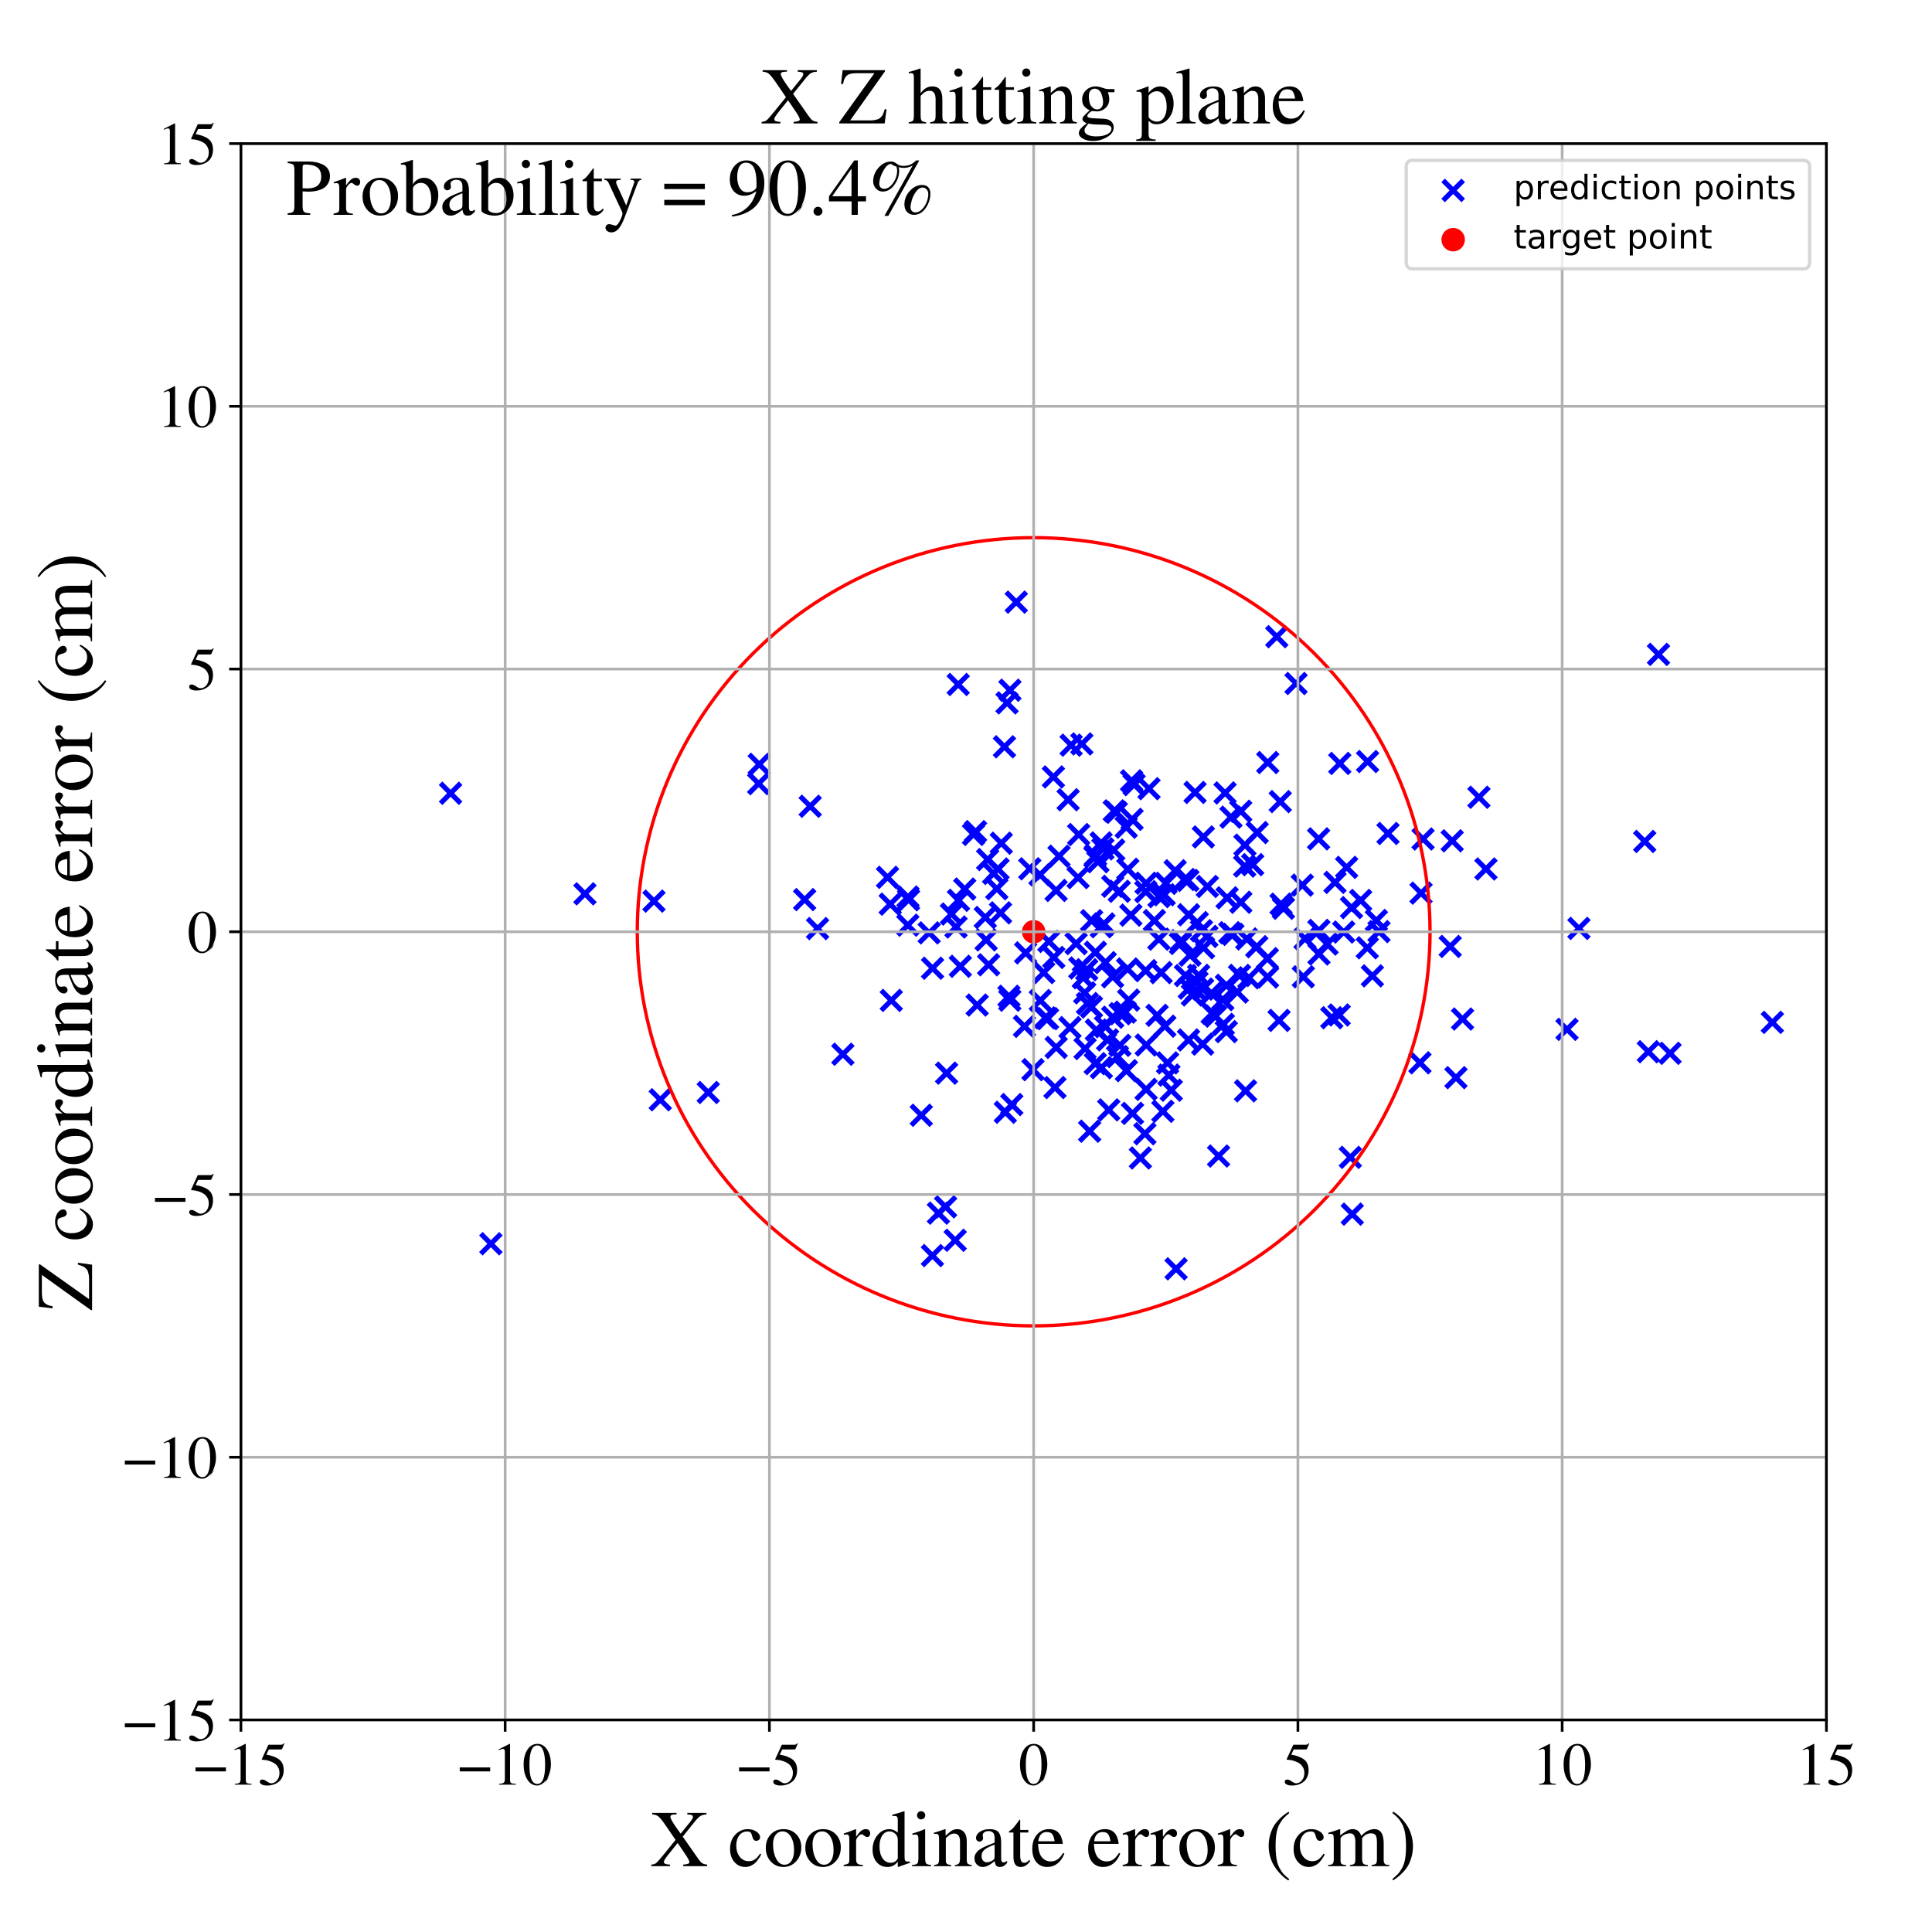 <?xml version="1.0" encoding="utf-8" standalone="no"?>
<!DOCTYPE svg PUBLIC "-//W3C//DTD SVG 1.1//EN"
  "http://www.w3.org/Graphics/SVG/1.1/DTD/svg11.dtd">
<!-- Created with matplotlib (https://matplotlib.org/) -->
<svg height="576pt" version="1.1" viewBox="0 0 576 576" width="576pt" xmlns="http://www.w3.org/2000/svg" xmlns:xlink="http://www.w3.org/1999/xlink">
 <defs>
  <style type="text/css">
*{stroke-linecap:butt;stroke-linejoin:round;}
  </style>
 </defs>
 <g id="figure_1">
  <g id="patch_1">
   <path d="M 0 576 
L 576 576 
L 576 0 
L 0 0 
z
" style="fill:#ffffff;"/>
  </g>
  <g id="axes_1">
   <g id="patch_2">
    <path d="M 71.822 512.784 
L 544.52 512.784 
L 544.52 42.802 
L 71.822 42.802 
z
" style="fill:#ffffff;"/>
   </g>
   <g id="PathCollection_1">
    <defs>
     <path d="M -3 3 
L 3 -3 
M -3 -3 
L 3 3 
" id="m06aaea7b77" style="stroke:#0000ff;stroke-width:1.5;"/>
    </defs>
    <g clip-path="url(#p837b2ae366)">
     <use style="fill:#0000ff;stroke:#0000ff;stroke-width:1.5;" x="497.903" xlink:href="#m06aaea7b77" y="314.03"/>
     <use style="fill:#0000ff;stroke:#0000ff;stroke-width:1.5;" x="399.255" xlink:href="#m06aaea7b77" y="302.604"/>
     <use style="fill:#0000ff;stroke:#0000ff;stroke-width:1.5;" x="341.336" xlink:href="#m06aaea7b77" y="338.009"/>
     <use style="fill:#0000ff;stroke:#0000ff;stroke-width:1.5;" x="330.215" xlink:href="#m06aaea7b77" y="310.029"/>
     <use style="fill:#0000ff;stroke:#0000ff;stroke-width:1.5;" x="347.088" xlink:href="#m06aaea7b77" y="266.751"/>
     <use style="fill:#0000ff;stroke:#0000ff;stroke-width:1.5;" x="333.865" xlink:href="#m06aaea7b77" y="311.648"/>
     <use style="fill:#0000ff;stroke:#0000ff;stroke-width:1.5;" x="211.152" xlink:href="#m06aaea7b77" y="325.712"/>
     <use style="fill:#0000ff;stroke:#0000ff;stroke-width:1.5;" x="311.166" xlink:href="#m06aaea7b77" y="289.968"/>
     <use style="fill:#0000ff;stroke:#0000ff;stroke-width:1.5;" x="339.994" xlink:href="#m06aaea7b77" y="345.237"/>
     <use style="fill:#0000ff;stroke:#0000ff;stroke-width:1.5;" x="314.861" xlink:href="#m06aaea7b77" y="265.475"/>
     <use style="fill:#0000ff;stroke:#0000ff;stroke-width:1.5;" x="397.064" xlink:href="#m06aaea7b77" y="303.428"/>
     <use style="fill:#0000ff;stroke:#0000ff;stroke-width:1.5;" x="274.671" xlink:href="#m06aaea7b77" y="332.503"/>
     <use style="fill:#0000ff;stroke:#0000ff;stroke-width:1.5;" x="332.203" xlink:href="#m06aaea7b77" y="241.759"/>
     <use style="fill:#0000ff;stroke:#0000ff;stroke-width:1.5;" x="440.92" xlink:href="#m06aaea7b77" y="237.689"/>
     <use style="fill:#0000ff;stroke:#0000ff;stroke-width:1.5;" x="326.87" xlink:href="#m06aaea7b77" y="307.098"/>
     <use style="fill:#0000ff;stroke:#0000ff;stroke-width:1.5;" x="331.745" xlink:href="#m06aaea7b77" y="303.272"/>
     <use style="fill:#0000ff;stroke:#0000ff;stroke-width:1.5;" x="321.411" xlink:href="#m06aaea7b77" y="261.65"/>
     <use style="fill:#0000ff;stroke:#0000ff;stroke-width:1.5;" x="279.78" xlink:href="#m06aaea7b77" y="361.679"/>
     <use style="fill:#0000ff;stroke:#0000ff;stroke-width:1.5;" x="369.908" xlink:href="#m06aaea7b77" y="241.863"/>
     <use style="fill:#0000ff;stroke:#0000ff;stroke-width:1.5;" x="293.748" xlink:href="#m06aaea7b77" y="273.524"/>
     <use style="fill:#0000ff;stroke:#0000ff;stroke-width:1.5;" x="424.262" xlink:href="#m06aaea7b77" y="250.135"/>
     <use style="fill:#0000ff;stroke:#0000ff;stroke-width:1.5;" x="324.861" xlink:href="#m06aaea7b77" y="337.252"/>
     <use style="fill:#0000ff;stroke:#0000ff;stroke-width:1.5;" x="491.425" xlink:href="#m06aaea7b77" y="313.553"/>
     <use style="fill:#0000ff;stroke:#0000ff;stroke-width:1.5;" x="312.706" xlink:href="#m06aaea7b77" y="280.667"/>
     <use style="fill:#0000ff;stroke:#0000ff;stroke-width:1.5;" x="400.614" xlink:href="#m06aaea7b77" y="277.874"/>
     <use style="fill:#0000ff;stroke:#0000ff;stroke-width:1.5;" x="349.202" xlink:href="#m06aaea7b77" y="325.029"/>
     <use style="fill:#0000ff;stroke:#0000ff;stroke-width:1.5;" x="333.697" xlink:href="#m06aaea7b77" y="265.721"/>
     <use style="fill:#0000ff;stroke:#0000ff;stroke-width:1.5;" x="315.733" xlink:href="#m06aaea7b77" y="255.262"/>
     <use style="fill:#0000ff;stroke:#0000ff;stroke-width:1.5;" x="388.573" xlink:href="#m06aaea7b77" y="291.224"/>
     <use style="fill:#0000ff;stroke:#0000ff;stroke-width:1.5;" x="399.437" xlink:href="#m06aaea7b77" y="227.607"/>
     <use style="fill:#0000ff;stroke:#0000ff;stroke-width:1.5;" x="407.729" xlink:href="#m06aaea7b77" y="227.043"/>
     <use style="fill:#0000ff;stroke:#0000ff;stroke-width:1.5;" x="380.659" xlink:href="#m06aaea7b77" y="189.816"/>
     <use style="fill:#0000ff;stroke:#0000ff;stroke-width:1.5;" x="432.954" xlink:href="#m06aaea7b77" y="250.683"/>
     <use style="fill:#0000ff;stroke:#0000ff;stroke-width:1.5;" x="307.966" xlink:href="#m06aaea7b77" y="318.903"/>
     <use style="fill:#0000ff;stroke:#0000ff;stroke-width:1.5;" x="265.403" xlink:href="#m06aaea7b77" y="269.562"/>
     <use style="fill:#0000ff;stroke:#0000ff;stroke-width:1.5;" x="344.166" xlink:href="#m06aaea7b77" y="274.457"/>
     <use style="fill:#0000ff;stroke:#0000ff;stroke-width:1.5;" x="372.343" xlink:href="#m06aaea7b77" y="291.526"/>
     <use style="fill:#0000ff;stroke:#0000ff;stroke-width:1.5;" x="299.714" xlink:href="#m06aaea7b77" y="331.605"/>
     <use style="fill:#0000ff;stroke:#0000ff;stroke-width:1.5;" x="358.767" xlink:href="#m06aaea7b77" y="249.525"/>
     <use style="fill:#0000ff;stroke:#0000ff;stroke-width:1.5;" x="389.064" xlink:href="#m06aaea7b77" y="279.851"/>
     <use style="fill:#0000ff;stroke:#0000ff;stroke-width:1.5;" x="401.479" xlink:href="#m06aaea7b77" y="258.595"/>
     <use style="fill:#0000ff;stroke:#0000ff;stroke-width:1.5;" x="337.646" xlink:href="#m06aaea7b77" y="331.936"/>
     <use style="fill:#0000ff;stroke:#0000ff;stroke-width:1.5;" x="300.806" xlink:href="#m06aaea7b77" y="297.027"/>
     <use style="fill:#0000ff;stroke:#0000ff;stroke-width:1.5;" x="369.557" xlink:href="#m06aaea7b77" y="290.801"/>
     <use style="fill:#0000ff;stroke:#0000ff;stroke-width:1.5;" x="402.589" xlink:href="#m06aaea7b77" y="345.05"/>
     <use style="fill:#0000ff;stroke:#0000ff;stroke-width:1.5;" x="174.385" xlink:href="#m06aaea7b77" y="266.483"/>
     <use style="fill:#0000ff;stroke:#0000ff;stroke-width:1.5;" x="341.606" xlink:href="#m06aaea7b77" y="265.828"/>
     <use style="fill:#0000ff;stroke:#0000ff;stroke-width:1.5;" x="347.596" xlink:href="#m06aaea7b77" y="263.362"/>
     <use style="fill:#0000ff;stroke:#0000ff;stroke-width:1.5;" x="410.345" xlink:href="#m06aaea7b77" y="274.435"/>
     <use style="fill:#0000ff;stroke:#0000ff;stroke-width:1.5;" x="361.379" xlink:href="#m06aaea7b77" y="302.109"/>
     <use style="fill:#0000ff;stroke:#0000ff;stroke-width:1.5;" x="358.561" xlink:href="#m06aaea7b77" y="294.878"/>
     <use style="fill:#0000ff;stroke:#0000ff;stroke-width:1.5;" x="356.293" xlink:href="#m06aaea7b77" y="236.25"/>
     <use style="fill:#0000ff;stroke:#0000ff;stroke-width:1.5;" x="331.703" xlink:href="#m06aaea7b77" y="291.208"/>
     <use style="fill:#0000ff;stroke:#0000ff;stroke-width:1.5;" x="329.585" xlink:href="#m06aaea7b77" y="306.088"/>
     <use style="fill:#0000ff;stroke:#0000ff;stroke-width:1.5;" x="364.561" xlink:href="#m06aaea7b77" y="298.027"/>
     <use style="fill:#0000ff;stroke:#0000ff;stroke-width:1.5;" x="354.34" xlink:href="#m06aaea7b77" y="310.048"/>
     <use style="fill:#0000ff;stroke:#0000ff;stroke-width:1.5;" x="321.587" xlink:href="#m06aaea7b77" y="248.811"/>
     <use style="fill:#0000ff;stroke:#0000ff;stroke-width:1.5;" x="411.131" xlink:href="#m06aaea7b77" y="277.747"/>
     <use style="fill:#0000ff;stroke:#0000ff;stroke-width:1.5;" x="310.048" xlink:href="#m06aaea7b77" y="260.812"/>
     <use style="fill:#0000ff;stroke:#0000ff;stroke-width:1.5;" x="355.506" xlink:href="#m06aaea7b77" y="296.63"/>
     <use style="fill:#0000ff;stroke:#0000ff;stroke-width:1.5;" x="297.181" xlink:href="#m06aaea7b77" y="264.961"/>
     <use style="fill:#0000ff;stroke:#0000ff;stroke-width:1.5;" x="407.635" xlink:href="#m06aaea7b77" y="282.57"/>
     <use style="fill:#0000ff;stroke:#0000ff;stroke-width:1.5;" x="326.545" xlink:href="#m06aaea7b77" y="317.102"/>
     <use style="fill:#0000ff;stroke:#0000ff;stroke-width:1.5;" x="381.925" xlink:href="#m06aaea7b77" y="269.569"/>
     <use style="fill:#0000ff;stroke:#0000ff;stroke-width:1.5;" x="194.968" xlink:href="#m06aaea7b77" y="268.654"/>
     <use style="fill:#0000ff;stroke:#0000ff;stroke-width:1.5;" x="388.261" xlink:href="#m06aaea7b77" y="263.896"/>
     <use style="fill:#0000ff;stroke:#0000ff;stroke-width:1.5;" x="326.582" xlink:href="#m06aaea7b77" y="283.9"/>
     <use style="fill:#0000ff;stroke:#0000ff;stroke-width:1.5;" x="365.238" xlink:href="#m06aaea7b77" y="236.407"/>
     <use style="fill:#0000ff;stroke:#0000ff;stroke-width:1.5;" x="346.692" xlink:href="#m06aaea7b77" y="331.323"/>
     <use style="fill:#0000ff;stroke:#0000ff;stroke-width:1.5;" x="320.822" xlink:href="#m06aaea7b77" y="281.315"/>
     <use style="fill:#0000ff;stroke:#0000ff;stroke-width:1.5;" x="332.807" xlink:href="#m06aaea7b77" y="242.17"/>
     <use style="fill:#0000ff;stroke:#0000ff;stroke-width:1.5;" x="314.521" xlink:href="#m06aaea7b77" y="324.239"/>
     <use style="fill:#0000ff;stroke:#0000ff;stroke-width:1.5;" x="436.042" xlink:href="#m06aaea7b77" y="303.811"/>
     <use style="fill:#0000ff;stroke:#0000ff;stroke-width:1.5;" x="293.999" xlink:href="#m06aaea7b77" y="280.223"/>
     <use style="fill:#0000ff;stroke:#0000ff;stroke-width:1.5;" x="329.115" xlink:href="#m06aaea7b77" y="275.468"/>
     <use style="fill:#0000ff;stroke:#0000ff;stroke-width:1.5;" x="286.307" xlink:href="#m06aaea7b77" y="288.091"/>
     <use style="fill:#0000ff;stroke:#0000ff;stroke-width:1.5;" x="364.708" xlink:href="#m06aaea7b77" y="305.411"/>
     <use style="fill:#0000ff;stroke:#0000ff;stroke-width:1.5;" x="348.492" xlink:href="#m06aaea7b77" y="320.527"/>
     <use style="fill:#0000ff;stroke:#0000ff;stroke-width:1.5;" x="347.273" xlink:href="#m06aaea7b77" y="305.947"/>
     <use style="fill:#0000ff;stroke:#0000ff;stroke-width:1.5;" x="348.094" xlink:href="#m06aaea7b77" y="316.887"/>
     <use style="fill:#0000ff;stroke:#0000ff;stroke-width:1.5;" x="356.868" xlink:href="#m06aaea7b77" y="292.83"/>
     <use style="fill:#0000ff;stroke:#0000ff;stroke-width:1.5;" x="366.655" xlink:href="#m06aaea7b77" y="278.074"/>
     <use style="fill:#0000ff;stroke:#0000ff;stroke-width:1.5;" x="323.388" xlink:href="#m06aaea7b77" y="296.007"/>
     <use style="fill:#0000ff;stroke:#0000ff;stroke-width:1.5;" x="307.019" xlink:href="#m06aaea7b77" y="259.02"/>
     <use style="fill:#0000ff;stroke:#0000ff;stroke-width:1.5;" x="393.207" xlink:href="#m06aaea7b77" y="277.382"/>
     <use style="fill:#0000ff;stroke:#0000ff;stroke-width:1.5;" x="330.554" xlink:href="#m06aaea7b77" y="330.895"/>
     <use style="fill:#0000ff;stroke:#0000ff;stroke-width:1.5;" x="318.449" xlink:href="#m06aaea7b77" y="238.43"/>
     <use style="fill:#0000ff;stroke:#0000ff;stroke-width:1.5;" x="285.757" xlink:href="#m06aaea7b77" y="268.416"/>
     <use style="fill:#0000ff;stroke:#0000ff;stroke-width:1.5;" x="335.46" xlink:href="#m06aaea7b77" y="301.751"/>
     <use style="fill:#0000ff;stroke:#0000ff;stroke-width:1.5;" x="318.998" xlink:href="#m06aaea7b77" y="306.374"/>
     <use style="fill:#0000ff;stroke:#0000ff;stroke-width:1.5;" x="365.844" xlink:href="#m06aaea7b77" y="267.678"/>
     <use style="fill:#0000ff;stroke:#0000ff;stroke-width:1.5;" x="371.087" xlink:href="#m06aaea7b77" y="258.223"/>
     <use style="fill:#0000ff;stroke:#0000ff;stroke-width:1.5;" x="336.502" xlink:href="#m06aaea7b77" y="298.17"/>
     <use style="fill:#0000ff;stroke:#0000ff;stroke-width:1.5;" x="365.608" xlink:href="#m06aaea7b77" y="307.564"/>
     <use style="fill:#0000ff;stroke:#0000ff;stroke-width:1.5;" x="353.423" xlink:href="#m06aaea7b77" y="290.842"/>
     <use style="fill:#0000ff;stroke:#0000ff;stroke-width:1.5;" x="395.647" xlink:href="#m06aaea7b77" y="281.454"/>
     <use style="fill:#0000ff;stroke:#0000ff;stroke-width:1.5;" x="328.816" xlink:href="#m06aaea7b77" y="253.079"/>
     <use style="fill:#0000ff;stroke:#0000ff;stroke-width:1.5;" x="361.174" xlink:href="#m06aaea7b77" y="296.113"/>
     <use style="fill:#0000ff;stroke:#0000ff;stroke-width:1.5;" x="403.158" xlink:href="#m06aaea7b77" y="361.978"/>
     <use style="fill:#0000ff;stroke:#0000ff;stroke-width:1.5;" x="470.736" xlink:href="#m06aaea7b77" y="276.792"/>
     <use style="fill:#0000ff;stroke:#0000ff;stroke-width:1.5;" x="226.356" xlink:href="#m06aaea7b77" y="227.874"/>
     <use style="fill:#0000ff;stroke:#0000ff;stroke-width:1.5;" x="357.363" xlink:href="#m06aaea7b77" y="290.787"/>
     <use style="fill:#0000ff;stroke:#0000ff;stroke-width:1.5;" x="341.691" xlink:href="#m06aaea7b77" y="263.326"/>
     <use style="fill:#0000ff;stroke:#0000ff;stroke-width:1.5;" x="314.053" xlink:href="#m06aaea7b77" y="231.636"/>
     <use style="fill:#0000ff;stroke:#0000ff;stroke-width:1.5;" x="287.622" xlink:href="#m06aaea7b77" y="265.056"/>
     <use style="fill:#0000ff;stroke:#0000ff;stroke-width:1.5;" x="345.548" xlink:href="#m06aaea7b77" y="267.312"/>
     <use style="fill:#0000ff;stroke:#0000ff;stroke-width:1.5;" x="323.992" xlink:href="#m06aaea7b77" y="289.104"/>
     <use style="fill:#0000ff;stroke:#0000ff;stroke-width:1.5;" x="368.873" xlink:href="#m06aaea7b77" y="295.763"/>
     <use style="fill:#0000ff;stroke:#0000ff;stroke-width:1.5;" x="367" xlink:href="#m06aaea7b77" y="243.62"/>
     <use style="fill:#0000ff;stroke:#0000ff;stroke-width:1.5;" x="353.186" xlink:href="#m06aaea7b77" y="262.208"/>
     <use style="fill:#0000ff;stroke:#0000ff;stroke-width:1.5;" x="281.912" xlink:href="#m06aaea7b77" y="359.815"/>
     <use style="fill:#0000ff;stroke:#0000ff;stroke-width:1.5;" x="265.721" xlink:href="#m06aaea7b77" y="298.26"/>
     <use style="fill:#0000ff;stroke:#0000ff;stroke-width:1.5;" x="301.064" xlink:href="#m06aaea7b77" y="298.196"/>
     <use style="fill:#0000ff;stroke:#0000ff;stroke-width:1.5;" x="322.533" xlink:href="#m06aaea7b77" y="221.792"/>
     <use style="fill:#0000ff;stroke:#0000ff;stroke-width:1.5;" x="328.349" xlink:href="#m06aaea7b77" y="276.291"/>
     <use style="fill:#0000ff;stroke:#0000ff;stroke-width:1.5;" x="335.82" xlink:href="#m06aaea7b77" y="319.194"/>
     <use style="fill:#0000ff;stroke:#0000ff;stroke-width:1.5;" x="290.851" xlink:href="#m06aaea7b77" y="247.934"/>
     <use style="fill:#0000ff;stroke:#0000ff;stroke-width:1.5;" x="335.758" xlink:href="#m06aaea7b77" y="246.624"/>
     <use style="fill:#0000ff;stroke:#0000ff;stroke-width:1.5;" x="264.601" xlink:href="#m06aaea7b77" y="261.56"/>
     <use style="fill:#0000ff;stroke:#0000ff;stroke-width:1.5;" x="325.458" xlink:href="#m06aaea7b77" y="274.491"/>
     <use style="fill:#0000ff;stroke:#0000ff;stroke-width:1.5;" x="328.277" xlink:href="#m06aaea7b77" y="251.306"/>
     <use style="fill:#0000ff;stroke:#0000ff;stroke-width:1.5;" x="358.811" xlink:href="#m06aaea7b77" y="282.567"/>
     <use style="fill:#0000ff;stroke:#0000ff;stroke-width:1.5;" x="754.713" xlink:href="#m06aaea7b77" y="350.346"/>
     <use style="fill:#0000ff;stroke:#0000ff;stroke-width:1.5;" x="321.934" xlink:href="#m06aaea7b77" y="288.589"/>
     <use style="fill:#0000ff;stroke:#0000ff;stroke-width:1.5;" x="354.136" xlink:href="#m06aaea7b77" y="262.492"/>
     <use style="fill:#0000ff;stroke:#0000ff;stroke-width:1.5;" x="285.021" xlink:href="#m06aaea7b77" y="276.372"/>
     <use style="fill:#0000ff;stroke:#0000ff;stroke-width:1.5;" x="342.562" xlink:href="#m06aaea7b77" y="235.131"/>
     <use style="fill:#0000ff;stroke:#0000ff;stroke-width:1.5;" x="341.693" xlink:href="#m06aaea7b77" y="324.778"/>
     <use style="fill:#0000ff;stroke:#0000ff;stroke-width:1.5;" x="299.467" xlink:href="#m06aaea7b77" y="222.648"/>
     <use style="fill:#0000ff;stroke:#0000ff;stroke-width:1.5;" x="354.773" xlink:href="#m06aaea7b77" y="284.766"/>
     <use style="fill:#0000ff;stroke:#0000ff;stroke-width:1.5;" x="358.568" xlink:href="#m06aaea7b77" y="311.284"/>
     <use style="fill:#0000ff;stroke:#0000ff;stroke-width:1.5;" x="333.945" xlink:href="#m06aaea7b77" y="302.22"/>
     <use style="fill:#0000ff;stroke:#0000ff;stroke-width:1.5;" x="371.718" xlink:href="#m06aaea7b77" y="279.928"/>
     <use style="fill:#0000ff;stroke:#0000ff;stroke-width:1.5;" x="345.502" xlink:href="#m06aaea7b77" y="279.999"/>
     <use style="fill:#0000ff;stroke:#0000ff;stroke-width:1.5;" x="393.126" xlink:href="#m06aaea7b77" y="250.091"/>
     <use style="fill:#0000ff;stroke:#0000ff;stroke-width:1.5;" x="443.016" xlink:href="#m06aaea7b77" y="259.078"/>
     <use style="fill:#0000ff;stroke:#0000ff;stroke-width:1.5;" x="302.989" xlink:href="#m06aaea7b77" y="179.518"/>
     <use style="fill:#0000ff;stroke:#0000ff;stroke-width:1.5;" x="354.573" xlink:href="#m06aaea7b77" y="294.596"/>
     <use style="fill:#0000ff;stroke:#0000ff;stroke-width:1.5;" x="413.812" xlink:href="#m06aaea7b77" y="248.49"/>
     <use style="fill:#0000ff;stroke:#0000ff;stroke-width:1.5;" x="367.57" xlink:href="#m06aaea7b77" y="278.572"/>
     <use style="fill:#0000ff;stroke:#0000ff;stroke-width:1.5;" x="337.148" xlink:href="#m06aaea7b77" y="272.836"/>
     <use style="fill:#0000ff;stroke:#0000ff;stroke-width:1.5;" x="333.156" xlink:href="#m06aaea7b77" y="315.019"/>
     <use style="fill:#0000ff;stroke:#0000ff;stroke-width:1.5;" x="359.814" xlink:href="#m06aaea7b77" y="279.184"/>
     <use style="fill:#0000ff;stroke:#0000ff;stroke-width:1.5;" x="332.056" xlink:href="#m06aaea7b77" y="253.424"/>
     <use style="fill:#0000ff;stroke:#0000ff;stroke-width:1.5;" x="381.689" xlink:href="#m06aaea7b77" y="238.986"/>
     <use style="fill:#0000ff;stroke:#0000ff;stroke-width:1.5;" x="356.947" xlink:href="#m06aaea7b77" y="275.044"/>
     <use style="fill:#0000ff;stroke:#0000ff;stroke-width:1.5;" x="226.193" xlink:href="#m06aaea7b77" y="233.639"/>
     <use style="fill:#0000ff;stroke:#0000ff;stroke-width:1.5;" x="331.75" xlink:href="#m06aaea7b77" y="264.231"/>
     <use style="fill:#0000ff;stroke:#0000ff;stroke-width:1.5;" x="362.422" xlink:href="#m06aaea7b77" y="302.957"/>
     <use style="fill:#0000ff;stroke:#0000ff;stroke-width:1.5;" x="300.234" xlink:href="#m06aaea7b77" y="209.559"/>
     <use style="fill:#0000ff;stroke:#0000ff;stroke-width:1.5;" x="322.974" xlink:href="#m06aaea7b77" y="291.493"/>
     <use style="fill:#0000ff;stroke:#0000ff;stroke-width:1.5;" x="298.517" xlink:href="#m06aaea7b77" y="251.386"/>
     <use style="fill:#0000ff;stroke:#0000ff;stroke-width:1.5;" x="196.848" xlink:href="#m06aaea7b77" y="327.88"/>
     <use style="fill:#0000ff;stroke:#0000ff;stroke-width:1.5;" x="270.696" xlink:href="#m06aaea7b77" y="267.429"/>
     <use style="fill:#0000ff;stroke:#0000ff;stroke-width:1.5;" x="305.778" xlink:href="#m06aaea7b77" y="284.088"/>
     <use style="fill:#0000ff;stroke:#0000ff;stroke-width:1.5;" x="381.337" xlink:href="#m06aaea7b77" y="304.215"/>
     <use style="fill:#0000ff;stroke:#0000ff;stroke-width:1.5;" x="283.668" xlink:href="#m06aaea7b77" y="272.51"/>
     <use style="fill:#0000ff;stroke:#0000ff;stroke-width:1.5;" x="386.399" xlink:href="#m06aaea7b77" y="203.781"/>
     <use style="fill:#0000ff;stroke:#0000ff;stroke-width:1.5;" x="351.939" xlink:href="#m06aaea7b77" y="281.275"/>
     <use style="fill:#0000ff;stroke:#0000ff;stroke-width:1.5;" x="423.336" xlink:href="#m06aaea7b77" y="316.857"/>
     <use style="fill:#0000ff;stroke:#0000ff;stroke-width:1.5;" x="917.15" xlink:href="#m06aaea7b77" y="387.717"/>
     <use style="fill:#0000ff;stroke:#0000ff;stroke-width:1.5;" x="354.385" xlink:href="#m06aaea7b77" y="272.72"/>
     <use style="fill:#0000ff;stroke:#0000ff;stroke-width:1.5;" x="374.809" xlink:href="#m06aaea7b77" y="248.221"/>
     <use style="fill:#0000ff;stroke:#0000ff;stroke-width:1.5;" x="329.517" xlink:href="#m06aaea7b77" y="286.991"/>
     <use style="fill:#0000ff;stroke:#0000ff;stroke-width:1.5;" x="251.291" xlink:href="#m06aaea7b77" y="314.309"/>
     <use style="fill:#0000ff;stroke:#0000ff;stroke-width:1.5;" x="298.294" xlink:href="#m06aaea7b77" y="272.152"/>
     <use style="fill:#0000ff;stroke:#0000ff;stroke-width:1.5;" x="405.655" xlink:href="#m06aaea7b77" y="268.453"/>
     <use style="fill:#0000ff;stroke:#0000ff;stroke-width:1.5;" x="328.357" xlink:href="#m06aaea7b77" y="318.319"/>
     <use style="fill:#0000ff;stroke:#0000ff;stroke-width:1.5;" x="377.84" xlink:href="#m06aaea7b77" y="285.805"/>
     <use style="fill:#0000ff;stroke:#0000ff;stroke-width:1.5;" x="344.972" xlink:href="#m06aaea7b77" y="302.705"/>
     <use style="fill:#0000ff;stroke:#0000ff;stroke-width:1.5;" x="528.404" xlink:href="#m06aaea7b77" y="304.801"/>
     <use style="fill:#0000ff;stroke:#0000ff;stroke-width:1.5;" x="134.34" xlink:href="#m06aaea7b77" y="236.501"/>
     <use style="fill:#0000ff;stroke:#0000ff;stroke-width:1.5;" x="297.542" xlink:href="#m06aaea7b77" y="259.081"/>
     <use style="fill:#0000ff;stroke:#0000ff;stroke-width:1.5;" x="326.628" xlink:href="#m06aaea7b77" y="255.015"/>
     <use style="fill:#0000ff;stroke:#0000ff;stroke-width:1.5;" x="277.989" xlink:href="#m06aaea7b77" y="374.337"/>
     <use style="fill:#0000ff;stroke:#0000ff;stroke-width:1.5;" x="284.78" xlink:href="#m06aaea7b77" y="369.77"/>
     <use style="fill:#0000ff;stroke:#0000ff;stroke-width:1.5;" x="467.184" xlink:href="#m06aaea7b77" y="306.882"/>
     <use style="fill:#0000ff;stroke:#0000ff;stroke-width:1.5;" x="350.633" xlink:href="#m06aaea7b77" y="378.286"/>
     <use style="fill:#0000ff;stroke:#0000ff;stroke-width:1.5;" x="278.028" xlink:href="#m06aaea7b77" y="288.661"/>
     <use style="fill:#0000ff;stroke:#0000ff;stroke-width:1.5;" x="374.685" xlink:href="#m06aaea7b77" y="282.246"/>
     <use style="fill:#0000ff;stroke:#0000ff;stroke-width:1.5;" x="341.551" xlink:href="#m06aaea7b77" y="289.386"/>
     <use style="fill:#0000ff;stroke:#0000ff;stroke-width:1.5;" x="402.936" xlink:href="#m06aaea7b77" y="270.59"/>
     <use style="fill:#0000ff;stroke:#0000ff;stroke-width:1.5;" x="290.243" xlink:href="#m06aaea7b77" y="248.767"/>
     <use style="fill:#0000ff;stroke:#0000ff;stroke-width:1.5;" x="365.635" xlink:href="#m06aaea7b77" y="293.761"/>
     <use style="fill:#0000ff;stroke:#0000ff;stroke-width:1.5;" x="371.343" xlink:href="#m06aaea7b77" y="325.222"/>
     <use style="fill:#0000ff;stroke:#0000ff;stroke-width:1.5;" x="312.313" xlink:href="#m06aaea7b77" y="303.699"/>
     <use style="fill:#0000ff;stroke:#0000ff;stroke-width:1.5;" x="423.663" xlink:href="#m06aaea7b77" y="266.275"/>
     <use style="fill:#0000ff;stroke:#0000ff;stroke-width:1.5;" x="596.293" xlink:href="#m06aaea7b77" y="253.906"/>
     <use style="fill:#0000ff;stroke:#0000ff;stroke-width:1.5;" x="301.101" xlink:href="#m06aaea7b77" y="205.779"/>
     <use style="fill:#0000ff;stroke:#0000ff;stroke-width:1.5;" x="434.074" xlink:href="#m06aaea7b77" y="321.291"/>
     <use style="fill:#0000ff;stroke:#0000ff;stroke-width:1.5;" x="371.164" xlink:href="#m06aaea7b77" y="251.958"/>
     <use style="fill:#0000ff;stroke:#0000ff;stroke-width:1.5;" x="319.341" xlink:href="#m06aaea7b77" y="222.161"/>
     <use style="fill:#0000ff;stroke:#0000ff;stroke-width:1.5;" x="324.199" xlink:href="#m06aaea7b77" y="299.189"/>
     <use style="fill:#0000ff;stroke:#0000ff;stroke-width:1.5;" x="291.331" xlink:href="#m06aaea7b77" y="299.642"/>
     <use style="fill:#0000ff;stroke:#0000ff;stroke-width:1.5;" x="336.243" xlink:href="#m06aaea7b77" y="259.161"/>
     <use style="fill:#0000ff;stroke:#0000ff;stroke-width:1.5;" x="369.933" xlink:href="#m06aaea7b77" y="268.997"/>
     <use style="fill:#0000ff;stroke:#0000ff;stroke-width:1.5;" x="398.015" xlink:href="#m06aaea7b77" y="263.07"/>
     <use style="fill:#0000ff;stroke:#0000ff;stroke-width:1.5;" x="338.116" xlink:href="#m06aaea7b77" y="233.935"/>
     <use style="fill:#0000ff;stroke:#0000ff;stroke-width:1.5;" x="241.548" xlink:href="#m06aaea7b77" y="240.38"/>
     <use style="fill:#0000ff;stroke:#0000ff;stroke-width:1.5;" x="294.739" xlink:href="#m06aaea7b77" y="287.633"/>
     <use style="fill:#0000ff;stroke:#0000ff;stroke-width:1.5;" x="341.736" xlink:href="#m06aaea7b77" y="311.549"/>
     <use style="fill:#0000ff;stroke:#0000ff;stroke-width:1.5;" x="358.204" xlink:href="#m06aaea7b77" y="277.468"/>
     <use style="fill:#0000ff;stroke:#0000ff;stroke-width:1.5;" x="409.16" xlink:href="#m06aaea7b77" y="290.943"/>
     <use style="fill:#0000ff;stroke:#0000ff;stroke-width:1.5;" x="311.663" xlink:href="#m06aaea7b77" y="303.466"/>
     <use style="fill:#0000ff;stroke:#0000ff;stroke-width:1.5;" x="285.677" xlink:href="#m06aaea7b77" y="204.066"/>
     <use style="fill:#0000ff;stroke:#0000ff;stroke-width:1.5;" x="301.651" xlink:href="#m06aaea7b77" y="329.312"/>
     <use style="fill:#0000ff;stroke:#0000ff;stroke-width:1.5;" x="432.358" xlink:href="#m06aaea7b77" y="282.17"/>
     <use style="fill:#0000ff;stroke:#0000ff;stroke-width:1.5;" x="305.433" xlink:href="#m06aaea7b77" y="306.001"/>
     <use style="fill:#0000ff;stroke:#0000ff;stroke-width:1.5;" x="327.332" xlink:href="#m06aaea7b77" y="256.903"/>
     <use style="fill:#0000ff;stroke:#0000ff;stroke-width:1.5;" x="350.35" xlink:href="#m06aaea7b77" y="259.606"/>
     <use style="fill:#0000ff;stroke:#0000ff;stroke-width:1.5;" x="239.891" xlink:href="#m06aaea7b77" y="268.204"/>
     <use style="fill:#0000ff;stroke:#0000ff;stroke-width:1.5;" x="310.155" xlink:href="#m06aaea7b77" y="298.296"/>
     <use style="fill:#0000ff;stroke:#0000ff;stroke-width:1.5;" x="243.748" xlink:href="#m06aaea7b77" y="276.84"/>
     <use style="fill:#0000ff;stroke:#0000ff;stroke-width:1.5;" x="336.166" xlink:href="#m06aaea7b77" y="288.883"/>
     <use style="fill:#0000ff;stroke:#0000ff;stroke-width:1.5;" x="352.179" xlink:href="#m06aaea7b77" y="280.451"/>
     <use style="fill:#0000ff;stroke:#0000ff;stroke-width:1.5;" x="296.234" xlink:href="#m06aaea7b77" y="260.401"/>
     <use style="fill:#0000ff;stroke:#0000ff;stroke-width:1.5;" x="363.304" xlink:href="#m06aaea7b77" y="344.656"/>
     <use style="fill:#0000ff;stroke:#0000ff;stroke-width:1.5;" x="359.956" xlink:href="#m06aaea7b77" y="264.294"/>
     <use style="fill:#0000ff;stroke:#0000ff;stroke-width:1.5;" x="270.869" xlink:href="#m06aaea7b77" y="268.268"/>
     <use style="fill:#0000ff;stroke:#0000ff;stroke-width:1.5;" x="326.448" xlink:href="#m06aaea7b77" y="255.465"/>
     <use style="fill:#0000ff;stroke:#0000ff;stroke-width:1.5;" x="393.233" xlink:href="#m06aaea7b77" y="284.422"/>
     <use style="fill:#0000ff;stroke:#0000ff;stroke-width:1.5;" x="277.019" xlink:href="#m06aaea7b77" y="278.126"/>
     <use style="fill:#0000ff;stroke:#0000ff;stroke-width:1.5;" x="323.497" xlink:href="#m06aaea7b77" y="312.612"/>
     <use style="fill:#0000ff;stroke:#0000ff;stroke-width:1.5;" x="337.358" xlink:href="#m06aaea7b77" y="232.794"/>
     <use style="fill:#0000ff;stroke:#0000ff;stroke-width:1.5;" x="346.184" xlink:href="#m06aaea7b77" y="289.972"/>
     <use style="fill:#0000ff;stroke:#0000ff;stroke-width:1.5;" x="146.353" xlink:href="#m06aaea7b77" y="370.806"/>
     <use style="fill:#0000ff;stroke:#0000ff;stroke-width:1.5;" x="270.655" xlink:href="#m06aaea7b77" y="275.824"/>
     <use style="fill:#0000ff;stroke:#0000ff;stroke-width:1.5;" x="373.474" xlink:href="#m06aaea7b77" y="257.784"/>
     <use style="fill:#0000ff;stroke:#0000ff;stroke-width:1.5;" x="382.642" xlink:href="#m06aaea7b77" y="270.778"/>
     <use style="fill:#0000ff;stroke:#0000ff;stroke-width:1.5;" x="294.452" xlink:href="#m06aaea7b77" y="256.264"/>
     <use style="fill:#0000ff;stroke:#0000ff;stroke-width:1.5;" x="490.351" xlink:href="#m06aaea7b77" y="250.868"/>
     <use style="fill:#0000ff;stroke:#0000ff;stroke-width:1.5;" x="356.707" xlink:href="#m06aaea7b77" y="295.303"/>
     <use style="fill:#0000ff;stroke:#0000ff;stroke-width:1.5;" x="377.899" xlink:href="#m06aaea7b77" y="291.282"/>
     <use style="fill:#0000ff;stroke:#0000ff;stroke-width:1.5;" x="377.967" xlink:href="#m06aaea7b77" y="227.339"/>
     <use style="fill:#0000ff;stroke:#0000ff;stroke-width:1.5;" x="282.211" xlink:href="#m06aaea7b77" y="319.941"/>
     <use style="fill:#0000ff;stroke:#0000ff;stroke-width:1.5;" x="337.506" xlink:href="#m06aaea7b77" y="244.277"/>
     <use style="fill:#0000ff;stroke:#0000ff;stroke-width:1.5;" x="314.172" xlink:href="#m06aaea7b77" y="285.449"/>
     <use style="fill:#0000ff;stroke:#0000ff;stroke-width:1.5;" x="494.455" xlink:href="#m06aaea7b77" y="195.099"/>
     <use style="fill:#0000ff;stroke:#0000ff;stroke-width:1.5;" x="325.404" xlink:href="#m06aaea7b77" y="300.212"/>
     <use style="fill:#0000ff;stroke:#0000ff;stroke-width:1.5;" x="314.884" xlink:href="#m06aaea7b77" y="312.272"/>
    </g>
   </g>
   <g id="PathCollection_2">
    <defs>
     <path d="M 0 3 
C 0.796 3 1.559 2.684 2.121 2.121 
C 2.684 1.559 3 0.796 3 0 
C 3 -0.796 2.684 -1.559 2.121 -2.121 
C 1.559 -2.684 0.796 -3 0 -3 
C -0.796 -3 -1.559 -2.684 -2.121 -2.121 
C -2.684 -1.559 -3 -0.796 -3 0 
C -3 0.796 -2.684 1.559 -2.121 2.121 
C -1.559 2.684 -0.796 3 0 3 
z
" id="m66199a6b11" style="stroke:#ff0000;"/>
    </defs>
    <g clip-path="url(#p837b2ae366)">
     <use style="fill:#ff0000;stroke:#ff0000;" x="308.171" xlink:href="#m66199a6b11" y="277.793"/>
    </g>
   </g>
   <g id="patch_3">
    <path clip-path="url(#p837b2ae366)" d="M 308.171 395.288 
C 339.511 395.288 369.572 382.908 391.733 360.875 
C 413.894 338.841 426.346 308.953 426.346 277.793 
C 426.346 246.633 413.894 216.745 391.733 194.711 
C 369.572 172.677 339.511 160.297 308.171 160.297 
C 276.831 160.297 246.77 172.677 224.609 194.711 
C 202.448 216.745 189.997 246.633 189.997 277.793 
C 189.997 308.953 202.448 338.841 224.609 360.875 
C 246.77 382.908 276.831 395.288 308.171 395.288 
z
" style="fill:none;stroke:#ff0000;stroke-linejoin:miter;"/>
   </g>
   <g id="matplotlib.axis_1">
    <g id="xtick_1">
     <g id="line2d_1">
      <path clip-path="url(#p837b2ae366)" d="M 71.822 512.784 
L 71.822 42.802 
" style="fill:none;stroke:#b0b0b0;stroke-linecap:square;stroke-width:0.8;"/>
     </g>
     <g id="line2d_2">
      <defs>
       <path d="M 0 0 
L 0 3.5 
" id="me66337a539" style="stroke:#000000;stroke-width:0.8;"/>
      </defs>
      <g>
       <use style="stroke:#000000;stroke-width:0.8;" x="71.822" xlink:href="#me66337a539" y="512.784"/>
      </g>
     </g>
     <g id="text_1">
      <!-- −15 -->
      <defs>
       <path d="M 3 22 
L 3 28.594 
L 53.406 28.594 
L 53.406 22 
z
" id="FreeSerif-8722"/>
       <path d="M 18.297 59.297 
Q 16.5 59.297 11.094 57.094 
L 11.094 58.5 
L 29.094 67.594 
L 29.906 67.406 
L 29.906 7.406 
Q 29.906 3.797 31.703 2.688 
Q 33.5 1.594 39.406 1.5 
L 39.406 0 
L 11.797 0 
L 11.797 1.5 
Q 17.406 1.703 19.344 3.141 
Q 21.297 4.594 21.297 9.297 
L 21.297 54.594 
Q 21.297 59.297 18.297 59.297 
z
" id="FreeSerif-49"/>
       <path d="M 35.703 19.406 
Q 35.703 24.703 33.344 28.797 
Q 31 32.906 27.641 35.156 
Q 24.297 37.406 20.141 38.844 
Q 16 40.297 12.953 40.75 
Q 9.906 41.203 7.594 41.203 
Q 6.406 41.203 6.406 42 
Q 6.406 42.297 6.5 42.5 
L 17.406 66.203 
L 38.297 66.203 
Q 39.906 66.203 40.844 66.703 
Q 41.797 67.203 42.906 68.797 
L 43.797 68.094 
L 40 59.203 
Q 39.594 58.297 37.703 58.297 
L 18.094 58.297 
L 13.906 49.797 
Q 28.5 47.203 35.594 41.344 
Q 42.703 35.5 42.703 24.203 
Q 42.703 18.297 40.844 13.688 
Q 39 9.094 36.141 6.297 
Q 33.297 3.5 29.547 1.703 
Q 25.797 -0.094 22.344 -0.75 
Q 18.906 -1.406 15.406 -1.406 
Q 9.797 -1.406 6.5 0.25 
Q 3.203 1.906 3.203 4.797 
Q 3.203 8.5 7.5 8.5 
Q 10.297 8.5 14.75 5.391 
Q 19.203 2.297 21.797 2.297 
Q 27.703 2.297 31.703 7.25 
Q 35.703 12.203 35.703 19.406 
z
" id="FreeSerif-53"/>
      </defs>
      <g transform="translate(57.746 532.077)scale(0.18 -0.18)">
       <use xlink:href="#FreeSerif-8722"/>
       <use x="56.4" xlink:href="#FreeSerif-49"/>
       <use x="106.4" xlink:href="#FreeSerif-53"/>
      </g>
     </g>
    </g>
    <g id="xtick_2">
     <g id="line2d_3">
      <path clip-path="url(#p837b2ae366)" d="M 150.605 512.784 
L 150.605 42.802 
" style="fill:none;stroke:#b0b0b0;stroke-linecap:square;stroke-width:0.8;"/>
     </g>
     <g id="line2d_4">
      <g>
       <use style="stroke:#000000;stroke-width:0.8;" x="150.605" xlink:href="#me66337a539" y="512.784"/>
      </g>
     </g>
     <g id="text_2">
      <!-- −10 -->
      <defs>
       <path d="M 47.594 17.797 
Q 35.203 -1.406 25 -1.406 
Q 14.797 -1.406 8.594 8.391 
Q 2.406 18.203 2.406 33.594 
Q 2.406 48.094 8.594 57.844 
Q 14.797 67.594 25.406 67.594 
Q 35.203 67.594 41.391 58 
Q 47.594 48.406 47.594 33 
Q 47.594 17.797 35.203 -1.406 
z
M 25.094 65 
Q 12 65 12 32.703 
Q 12 1.203 25 1.203 
Q 38 1.203 38 32.797 
Q 38 48.5 34.703 56.75 
Q 31.406 65 25.094 65 
z
" id="FreeSerif-48"/>
      </defs>
      <g transform="translate(136.529 532.077)scale(0.18 -0.18)">
       <use xlink:href="#FreeSerif-8722"/>
       <use x="56.4" xlink:href="#FreeSerif-49"/>
       <use x="106.4" xlink:href="#FreeSerif-48"/>
      </g>
     </g>
    </g>
    <g id="xtick_3">
     <g id="line2d_5">
      <path clip-path="url(#p837b2ae366)" d="M 229.388 512.784 
L 229.388 42.802 
" style="fill:none;stroke:#b0b0b0;stroke-linecap:square;stroke-width:0.8;"/>
     </g>
     <g id="line2d_6">
      <g>
       <use style="stroke:#000000;stroke-width:0.8;" x="229.388" xlink:href="#me66337a539" y="512.784"/>
      </g>
     </g>
     <g id="text_3">
      <!-- −5 -->
      <g transform="translate(219.812 532.077)scale(0.18 -0.18)">
       <use xlink:href="#FreeSerif-8722"/>
       <use x="56.4" xlink:href="#FreeSerif-53"/>
      </g>
     </g>
    </g>
    <g id="xtick_4">
     <g id="line2d_7">
      <path clip-path="url(#p837b2ae366)" d="M 308.171 512.784 
L 308.171 42.802 
" style="fill:none;stroke:#b0b0b0;stroke-linecap:square;stroke-width:0.8;"/>
     </g>
     <g id="line2d_8">
      <g>
       <use style="stroke:#000000;stroke-width:0.8;" x="308.171" xlink:href="#me66337a539" y="512.784"/>
      </g>
     </g>
     <g id="text_4">
      <!-- 0 -->
      <g transform="translate(303.671 532.077)scale(0.18 -0.18)">
       <use xlink:href="#FreeSerif-48"/>
      </g>
     </g>
    </g>
    <g id="xtick_5">
     <g id="line2d_9">
      <path clip-path="url(#p837b2ae366)" d="M 386.954 512.784 
L 386.954 42.802 
" style="fill:none;stroke:#b0b0b0;stroke-linecap:square;stroke-width:0.8;"/>
     </g>
     <g id="line2d_10">
      <g>
       <use style="stroke:#000000;stroke-width:0.8;" x="386.954" xlink:href="#me66337a539" y="512.784"/>
      </g>
     </g>
     <g id="text_5">
      <!-- 5 -->
      <g transform="translate(382.454 532.077)scale(0.18 -0.18)">
       <use xlink:href="#FreeSerif-53"/>
      </g>
     </g>
    </g>
    <g id="xtick_6">
     <g id="line2d_11">
      <path clip-path="url(#p837b2ae366)" d="M 465.737 512.784 
L 465.737 42.802 
" style="fill:none;stroke:#b0b0b0;stroke-linecap:square;stroke-width:0.8;"/>
     </g>
     <g id="line2d_12">
      <g>
       <use style="stroke:#000000;stroke-width:0.8;" x="465.737" xlink:href="#me66337a539" y="512.784"/>
      </g>
     </g>
     <g id="text_6">
      <!-- 10 -->
      <g transform="translate(456.737 532.077)scale(0.18 -0.18)">
       <use xlink:href="#FreeSerif-49"/>
       <use x="50" xlink:href="#FreeSerif-48"/>
      </g>
     </g>
    </g>
    <g id="xtick_7">
     <g id="line2d_13">
      <path clip-path="url(#p837b2ae366)" d="M 544.52 512.784 
L 544.52 42.802 
" style="fill:none;stroke:#b0b0b0;stroke-linecap:square;stroke-width:0.8;"/>
     </g>
     <g id="line2d_14">
      <g>
       <use style="stroke:#000000;stroke-width:0.8;" x="544.52" xlink:href="#me66337a539" y="512.784"/>
      </g>
     </g>
     <g id="text_7">
      <!-- 15 -->
      <g transform="translate(535.52 532.077)scale(0.18 -0.18)">
       <use xlink:href="#FreeSerif-49"/>
       <use x="50" xlink:href="#FreeSerif-53"/>
      </g>
     </g>
    </g>
    <g id="text_8">
     <!-- X coordinate error (cm) -->
     <defs>
      <path d="M 69.594 66.203 
L 69.594 64.297 
Q 64.703 64 62.047 62.344 
Q 59.406 60.703 54.703 54.906 
L 40.094 36.703 
L 59.297 9.297 
Q 62.297 5 64.297 3.703 
Q 66.297 2.406 70.406 1.906 
L 70.406 0 
L 40.703 0 
L 40.703 1.906 
Q 44.797 2.297 46.594 2.938 
Q 48.406 3.594 48.406 5 
Q 48.406 7.203 43.297 14.797 
L 33.797 28.797 
L 21.906 14 
Q 16.703 7.5 16.703 5.406 
Q 16.703 3.703 18.297 2.953 
Q 19.906 2.203 24.297 1.906 
L 24.297 0 
L 1 0 
L 1 1.906 
Q 4.906 2.203 7 3.797 
Q 9.094 5.406 15.5 13.297 
L 31.203 32.594 
L 20.297 48.594 
Q 13.297 58.906 10.25 61.5 
Q 7.203 64.094 2.203 64.297 
L 2.203 66.203 
L 32.406 66.203 
L 32.406 64.297 
L 29.594 64.203 
Q 24.797 64.094 24.797 61.297 
Q 24.797 58.094 33.297 46.297 
L 37.5 40.406 
L 48.797 54.203 
Q 52.797 59.203 52.797 61.094 
Q 52.797 62.797 51.344 63.438 
Q 49.906 64.094 45.797 64.297 
L 45.797 66.203 
z
" id="FreeSerif-88"/>
      <path id="FreeSerif-32"/>
      <path d="M 2.5 21.297 
Q 2.5 32.406 9.047 39.203 
Q 15.594 46 24.406 46 
Q 30.703 46 35.25 42.953 
Q 39.797 39.906 39.797 35.703 
Q 39.797 34 38.391 32.75 
Q 37 31.5 35 31.5 
Q 31.594 31.5 30.297 36.094 
L 29.703 38.297 
Q 28.906 41.094 27.703 42.094 
Q 26.5 43.094 23.797 43.094 
Q 17.703 43.094 13.953 38.25 
Q 10.203 33.406 10.203 25.703 
Q 10.203 17.094 14.547 11.641 
Q 18.906 6.203 25.703 6.203 
Q 30 6.203 33.094 8.25 
Q 36.203 10.297 39.797 15.594 
L 41.203 14.703 
Q 40.203 12.703 39.453 11.391 
Q 38.703 10.094 36.75 7.5 
Q 34.797 4.906 32.891 3.297 
Q 31 1.703 27.891 0.344 
Q 24.797 -1 21.5 -1 
Q 13.203 -1 7.844 5.25 
Q 2.5 11.5 2.5 21.297 
z
" id="FreeSerif-99"/>
      <path d="M 24.594 46 
Q 34.203 46 40.391 39.594 
Q 46.594 33.203 46.594 23.406 
Q 46.594 13 40.188 6 
Q 33.797 -1 24.391 -1 
Q 15 -1 8.75 5.75 
Q 2.5 12.5 2.5 22.594 
Q 2.5 32.906 8.641 39.453 
Q 14.797 46 24.594 46 
z
M 11.5 27.5 
Q 11.5 16.797 15.391 9.297 
Q 19.297 1.797 25.594 1.797 
Q 31.203 1.797 34.391 6.594 
Q 37.594 11.406 37.594 19.906 
Q 37.594 30.203 33.594 36.703 
Q 29.594 43.203 23.297 43.203 
Q 18 43.203 14.75 38.891 
Q 11.5 34.594 11.5 27.5 
z
" id="FreeSerif-111"/>
      <path d="M 30.094 36.203 
Q 28.594 36.203 26.391 37.953 
Q 24.203 39.703 23.5 39.703 
Q 21.5 39.703 19 36.797 
Q 16.5 33.906 16.5 31.5 
L 16.5 9 
Q 16.5 4.703 18.203 3.203 
Q 19.906 1.703 25 1.5 
L 25 0 
L 1 0 
L 1 1.5 
Q 5.797 2.406 6.938 3.5 
Q 8.094 4.594 8.094 8.406 
L 8.094 33.406 
Q 8.094 36.703 7.344 38.047 
Q 6.594 39.406 4.703 39.406 
Q 3.094 39.406 1.203 39 
L 1.203 40.594 
Q 9.203 43.203 16 46 
L 16.5 45.797 
L 16.5 36.594 
Q 20.203 41.906 22.797 43.953 
Q 25.406 46 28.5 46 
Q 31.094 46 32.547 44.594 
Q 34 43.203 34 40.703 
Q 34 38.594 32.953 37.391 
Q 31.906 36.203 30.094 36.203 
z
" id="FreeSerif-114"/>
      <path d="M 34.203 -1 
L 33.797 -0.703 
L 33.797 5.703 
Q 29 -1 21 -1 
Q 12.703 -1 7.594 4.953 
Q 2.5 10.906 2.5 20.5 
Q 2.5 31.094 8.594 38.547 
Q 14.703 46 23.297 46 
Q 28.703 46 33.797 41.703 
L 33.797 57.297 
Q 33.797 60.406 32.891 61.406 
Q 32 62.406 29.203 62.406 
Q 27.797 62.406 27 62.297 
L 27 63.906 
Q 36.094 66.297 41.703 68.297 
L 42.203 68.094 
L 42.203 11.406 
Q 42.203 7.906 43.047 6.797 
Q 43.906 5.703 46.594 5.703 
Q 47.094 5.703 48.906 5.797 
L 48.906 4.203 
z
M 24.906 4.203 
Q 28.703 4.203 31.25 6.344 
Q 33.797 8.5 33.797 10.203 
L 33.797 33.203 
Q 33.797 37.203 30.688 40.203 
Q 27.594 43.203 23.594 43.203 
Q 17.906 43.203 14.5 38.094 
Q 11.094 33 11.094 24.5 
Q 11.094 15.297 14.891 9.75 
Q 18.703 4.203 24.906 4.203 
z
" id="FreeSerif-100"/>
      <path d="M 6.203 39.297 
Q 4 39.297 2 39 
L 2 40.5 
Q 9 42.5 17.5 46 
L 17.906 45.703 
L 17.906 10.203 
Q 17.906 4.797 19.156 3.344 
Q 20.406 1.906 25.297 1.5 
L 25.297 0 
L 1.594 0 
L 1.594 1.5 
Q 6.797 1.797 8.141 3.297 
Q 9.5 4.797 9.5 10.203 
L 9.5 33.406 
Q 9.5 36.703 8.75 38 
Q 8 39.297 6.203 39.297 
z
M 12.797 68.297 
Q 15 68.297 16.5 66.797 
Q 18 65.297 18 63.203 
Q 18 61 16.5 59.547 
Q 15 58.094 12.797 58.094 
Q 10.703 58.094 9.25 59.594 
Q 7.797 61.094 7.797 63.188 
Q 7.797 65.297 9.297 66.797 
Q 10.797 68.297 12.797 68.297 
z
" id="FreeSerif-105"/>
      <path d="M 1 39.797 
L 1 41.5 
Q 8.406 43.703 14.797 46 
L 15.5 45.797 
L 15.5 37.906 
Q 20.594 42.703 23.547 44.344 
Q 26.5 46 30 46 
Q 35.5 46 38.641 42.047 
Q 41.797 38.094 41.797 31 
L 41.797 8.094 
Q 41.797 4.406 43 3.156 
Q 44.203 1.906 47.906 1.5 
L 47.906 0 
L 27.094 0 
L 27.094 1.5 
Q 30.906 1.797 32.156 3.5 
Q 33.406 5.203 33.406 9.906 
L 33.406 30.797 
Q 33.406 40.5 26.094 40.5 
Q 23.594 40.5 21.5 39.344 
Q 19.406 38.203 15.797 34.797 
L 15.797 6.703 
Q 15.797 4 17.188 2.891 
Q 18.594 1.797 22.406 1.5 
L 22.406 0 
L 1.203 0 
L 1.203 1.5 
Q 5 1.797 6.203 3.25 
Q 7.406 4.703 7.406 9 
L 7.406 33.797 
Q 7.406 37.5 6.594 38.844 
Q 5.797 40.203 3.703 40.203 
Q 1.797 40.203 1 39.797 
z
" id="FreeSerif-110"/>
      <path d="M 2.5 9.703 
Q 2.5 11.5 2.891 13.047 
Q 3.297 14.594 4.297 15.938 
Q 5.297 17.297 6.188 18.391 
Q 7.094 19.5 8.891 20.641 
Q 10.703 21.797 11.891 22.547 
Q 13.094 23.297 15.547 24.344 
Q 18 25.406 19.297 25.953 
Q 20.594 26.5 23.391 27.594 
Q 26.203 28.703 27.5 29.203 
L 27.5 35.297 
Q 27.5 43.594 19.906 43.594 
Q 16.906 43.594 14.797 42.141 
Q 12.703 40.703 12.703 38.703 
Q 12.703 37.906 12.953 36.5 
Q 13.203 35.094 13.203 34.703 
Q 13.203 33 11.844 31.75 
Q 10.5 30.5 8.703 30.5 
Q 7 30.5 5.703 31.797 
Q 4.406 33.094 4.406 34.797 
Q 4.406 39.5 9.25 42.75 
Q 14.094 46 21.203 46 
Q 29.406 46 32.5 42.047 
Q 35.594 38.094 35.594 30 
L 35.594 10.5 
Q 35.594 7.203 36.25 5.953 
Q 36.906 4.703 38.594 4.703 
Q 40.703 4.703 43 6.594 
L 43 4 
Q 40.406 1.094 38.453 0.047 
Q 36.5 -1 34 -1 
Q 30.906 -1 29.453 0.703 
Q 28 2.406 27.594 6.297 
Q 19 -1 13 -1 
Q 8.406 -1 5.453 2 
Q 2.5 5 2.5 9.703 
z
M 27.5 12.297 
L 27.5 26.797 
Q 18.5 23.5 14.891 20.391 
Q 11.297 17.297 11.297 12.906 
Q 11.297 8.797 13.297 6.797 
Q 15.297 4.797 17.594 4.797 
Q 21 4.797 24.906 7.094 
Q 26.5 8 27 9 
Q 27.5 10 27.5 12.297 
z
" id="FreeSerif-97"/>
      <path d="M 25.906 45 
L 25.906 41.797 
L 15.797 41.797 
L 15.797 13.203 
Q 15.797 8.5 17 6.344 
Q 18.203 4.203 21 4.203 
Q 24.094 4.203 27 7.703 
L 28.297 6.594 
Q 23.5 -1 16.297 -1 
Q 7.406 -1 7.406 11.703 
L 7.406 41.797 
L 2.094 41.797 
Q 1.703 42.094 1.703 42.5 
Q 1.703 43 2 43.297 
Q 2.297 43.594 3.141 44.141 
Q 4 44.703 5.203 45.641 
Q 6.406 46.594 8.5 49.094 
Q 10.594 51.594 13.094 55.094 
Q 14.703 57.406 15.094 57.906 
Q 15.797 57.906 15.797 56.594 
L 15.797 45 
z
" id="FreeSerif-116"/>
      <path d="M 9.703 27.703 
Q 9.906 21.406 11.406 16.844 
Q 12.906 12.297 15.297 10.047 
Q 17.703 7.797 20.141 6.844 
Q 22.594 5.906 25.297 5.906 
Q 30.094 5.906 33.641 8.297 
Q 37.203 10.703 40.797 16.406 
L 42.406 15.703 
Q 39.297 7.594 33.797 3.297 
Q 28.297 -1 21.203 -1 
Q 12.594 -1 7.547 5.047 
Q 2.5 11.094 2.5 21.406 
Q 2.5 32.5 8.344 39.25 
Q 14.203 46 23.406 46 
Q 31 46 35.203 41.453 
Q 39.406 36.906 40.5 27.703 
z
M 9.906 30.906 
L 30.297 30.906 
Q 29.297 37.406 27.188 39.906 
Q 25.094 42.406 20.5 42.406 
Q 11.5 42.406 9.906 30.906 
z
" id="FreeSerif-101"/>
      <path d="M 29.203 -17.703 
Q 26.594 -16.094 23.797 -13.844 
Q 21 -11.594 17.453 -7.594 
Q 13.906 -3.594 11.203 0.953 
Q 8.5 5.5 6.641 11.891 
Q 4.797 18.297 4.797 25.203 
Q 4.797 32.406 6.641 38.844 
Q 8.5 45.297 11 49.547 
Q 13.5 53.797 17.344 57.75 
Q 21.203 61.703 23.703 63.594 
Q 26.203 65.5 29.5 67.594 
L 30.406 66 
Q 26 62.406 23.297 59.5 
Q 20.594 56.594 18.094 51.938 
Q 15.594 47.297 14.5 40.844 
Q 13.406 34.406 13.406 25.5 
Q 13.406 16.203 14.5 9.5 
Q 15.594 2.797 18.094 -1.953 
Q 20.594 -6.703 23.297 -9.703 
Q 26 -12.703 30.406 -16.094 
z
" id="FreeSerif-40"/>
      <path d="M 1.297 39.797 
L 1.297 41.5 
Q 8.5 43.5 15.297 46 
L 16 45.797 
L 16 38.297 
Q 22.203 43 25.203 44.5 
Q 28.203 46 31.5 46 
Q 39.406 46 42.094 37.594 
Q 49.906 46 58.406 46 
Q 70 46 70 28.203 
L 70 7.594 
Q 70 2 74.297 1.703 
L 76.906 1.5 
L 76.906 0 
L 55 0 
L 55 1.5 
Q 59.406 2 60.5 3.203 
Q 61.594 4.406 61.594 8.703 
L 61.594 29.797 
Q 61.594 36 60 38.391 
Q 58.406 40.797 54.094 40.797 
Q 47.5 40.797 43.203 34.703 
L 43.203 9.5 
Q 43.203 4.797 44.641 3.188 
Q 46.094 1.594 50.406 1.5 
L 50.406 0 
L 28 0 
L 28 1.5 
Q 32.297 1.797 33.547 3.094 
Q 34.797 4.406 34.797 8.594 
L 34.797 30.297 
Q 34.797 40.797 28.203 40.797 
Q 25.406 40.797 21.953 39.391 
Q 18.5 38 16.406 34.906 
L 16.406 6.703 
Q 16.406 3.797 17.797 2.75 
Q 19.203 1.703 23.203 1.5 
L 23.203 0 
L 1 0 
L 1 1.5 
Q 5.203 1.594 6.594 3 
Q 8 4.406 8 8.5 
L 8 33.797 
Q 8 37.406 7.25 38.797 
Q 6.5 40.203 4.5 40.203 
Q 3 40.203 1.297 39.797 
z
" id="FreeSerif-109"/>
      <path d="M 4.047 67.703 
Q 6.656 66.094 9.453 63.844 
Q 12.25 61.594 15.797 57.594 
Q 19.344 53.594 22.047 49.047 
Q 24.75 44.5 26.594 38.094 
Q 28.453 31.703 28.453 24.797 
Q 28.453 17.594 26.594 11.141 
Q 24.75 4.703 22.25 0.453 
Q 19.75 -3.797 15.891 -7.75 
Q 12.047 -11.703 9.547 -13.594 
Q 7.047 -15.5 3.75 -17.594 
L 2.844 -16 
Q 7.25 -12.406 9.953 -9.5 
Q 12.656 -6.594 15.156 -1.938 
Q 17.656 2.703 18.75 9.141 
Q 19.844 15.594 19.844 24.5 
Q 19.844 33.797 18.75 40.5 
Q 17.656 47.203 15.156 51.953 
Q 12.656 56.703 9.953 59.703 
Q 7.25 62.703 2.844 66.094 
z
" id="FreeSerif-41"/>
     </defs>
     <g transform="translate(193.922 556.375)scale(0.24 -0.24)">
      <use xlink:href="#FreeSerif-88"/>
      <use x="71.4" xlink:href="#FreeSerif-32"/>
      <use x="96.4" xlink:href="#FreeSerif-99"/>
      <use x="140.784" xlink:href="#FreeSerif-111"/>
      <use x="189.884" xlink:href="#FreeSerif-111"/>
      <use x="238.969" xlink:href="#FreeSerif-114"/>
      <use x="273.453" xlink:href="#FreeSerif-100"/>
      <use x="323.353" xlink:href="#FreeSerif-105"/>
      <use x="351.137" xlink:href="#FreeSerif-110"/>
      <use x="400.037" xlink:href="#FreeSerif-97"/>
      <use x="443.522" xlink:href="#FreeSerif-116"/>
      <use x="471.822" xlink:href="#FreeSerif-101"/>
      <use x="516.222" xlink:href="#FreeSerif-32"/>
      <use x="541.222" xlink:href="#FreeSerif-101"/>
      <use x="585.606" xlink:href="#FreeSerif-114"/>
      <use x="620.106" xlink:href="#FreeSerif-114"/>
      <use x="654.59" xlink:href="#FreeSerif-111"/>
      <use x="703.675" xlink:href="#FreeSerif-114"/>
      <use x="738.175" xlink:href="#FreeSerif-32"/>
      <use x="763.175" xlink:href="#FreeSerif-40"/>
      <use x="796.475" xlink:href="#FreeSerif-99"/>
      <use x="840.859" xlink:href="#FreeSerif-109"/>
      <use x="918.759" xlink:href="#FreeSerif-41"/>
     </g>
    </g>
   </g>
   <g id="matplotlib.axis_2">
    <g id="ytick_1">
     <g id="line2d_15">
      <path clip-path="url(#p837b2ae366)" d="M 71.822 512.784 
L 544.52 512.784 
" style="fill:none;stroke:#b0b0b0;stroke-linecap:square;stroke-width:0.8;"/>
     </g>
     <g id="line2d_16">
      <defs>
       <path d="M 0 0 
L -3.5 0 
" id="m7bd40c40c6" style="stroke:#000000;stroke-width:0.8;"/>
      </defs>
      <g>
       <use style="stroke:#000000;stroke-width:0.8;" x="71.822" xlink:href="#m7bd40c40c6" y="512.784"/>
      </g>
     </g>
     <g id="text_9">
      <!-- −15 -->
      <g transform="translate(36.669 518.931)scale(0.18 -0.18)">
       <use xlink:href="#FreeSerif-8722"/>
       <use x="56.4" xlink:href="#FreeSerif-49"/>
       <use x="106.4" xlink:href="#FreeSerif-53"/>
      </g>
     </g>
    </g>
    <g id="ytick_2">
     <g id="line2d_17">
      <path clip-path="url(#p837b2ae366)" d="M 71.822 434.454 
L 544.52 434.454 
" style="fill:none;stroke:#b0b0b0;stroke-linecap:square;stroke-width:0.8;"/>
     </g>
     <g id="line2d_18">
      <g>
       <use style="stroke:#000000;stroke-width:0.8;" x="71.822" xlink:href="#m7bd40c40c6" y="434.454"/>
      </g>
     </g>
     <g id="text_10">
      <!-- −10 -->
      <g transform="translate(36.669 440.6)scale(0.18 -0.18)">
       <use xlink:href="#FreeSerif-8722"/>
       <use x="56.4" xlink:href="#FreeSerif-49"/>
       <use x="106.4" xlink:href="#FreeSerif-48"/>
      </g>
     </g>
    </g>
    <g id="ytick_3">
     <g id="line2d_19">
      <path clip-path="url(#p837b2ae366)" d="M 71.822 356.123 
L 544.52 356.123 
" style="fill:none;stroke:#b0b0b0;stroke-linecap:square;stroke-width:0.8;"/>
     </g>
     <g id="line2d_20">
      <g>
       <use style="stroke:#000000;stroke-width:0.8;" x="71.822" xlink:href="#m7bd40c40c6" y="356.123"/>
      </g>
     </g>
     <g id="text_11">
      <!-- −5 -->
      <g transform="translate(45.669 362.27)scale(0.18 -0.18)">
       <use xlink:href="#FreeSerif-8722"/>
       <use x="56.4" xlink:href="#FreeSerif-53"/>
      </g>
     </g>
    </g>
    <g id="ytick_4">
     <g id="line2d_21">
      <path clip-path="url(#p837b2ae366)" d="M 71.822 277.793 
L 544.52 277.793 
" style="fill:none;stroke:#b0b0b0;stroke-linecap:square;stroke-width:0.8;"/>
     </g>
     <g id="line2d_22">
      <g>
       <use style="stroke:#000000;stroke-width:0.8;" x="71.822" xlink:href="#m7bd40c40c6" y="277.793"/>
      </g>
     </g>
     <g id="text_12">
      <!-- 0 -->
      <g transform="translate(55.822 283.94)scale(0.18 -0.18)">
       <use xlink:href="#FreeSerif-48"/>
      </g>
     </g>
    </g>
    <g id="ytick_5">
     <g id="line2d_23">
      <path clip-path="url(#p837b2ae366)" d="M 71.822 199.462 
L 544.52 199.462 
" style="fill:none;stroke:#b0b0b0;stroke-linecap:square;stroke-width:0.8;"/>
     </g>
     <g id="line2d_24">
      <g>
       <use style="stroke:#000000;stroke-width:0.8;" x="71.822" xlink:href="#m7bd40c40c6" y="199.462"/>
      </g>
     </g>
     <g id="text_13">
      <!-- 5 -->
      <g transform="translate(55.822 205.609)scale(0.18 -0.18)">
       <use xlink:href="#FreeSerif-53"/>
      </g>
     </g>
    </g>
    <g id="ytick_6">
     <g id="line2d_25">
      <path clip-path="url(#p837b2ae366)" d="M 71.822 121.132 
L 544.52 121.132 
" style="fill:none;stroke:#b0b0b0;stroke-linecap:square;stroke-width:0.8;"/>
     </g>
     <g id="line2d_26">
      <g>
       <use style="stroke:#000000;stroke-width:0.8;" x="71.822" xlink:href="#m7bd40c40c6" y="121.132"/>
      </g>
     </g>
     <g id="text_14">
      <!-- 10 -->
      <g transform="translate(46.822 127.279)scale(0.18 -0.18)">
       <use xlink:href="#FreeSerif-49"/>
       <use x="50" xlink:href="#FreeSerif-48"/>
      </g>
     </g>
    </g>
    <g id="ytick_7">
     <g id="line2d_27">
      <path clip-path="url(#p837b2ae366)" d="M 71.822 42.802 
L 544.52 42.802 
" style="fill:none;stroke:#b0b0b0;stroke-linecap:square;stroke-width:0.8;"/>
     </g>
     <g id="line2d_28">
      <g>
       <use style="stroke:#000000;stroke-width:0.8;" x="71.822" xlink:href="#m7bd40c40c6" y="42.802"/>
      </g>
     </g>
     <g id="text_15">
      <!-- 15 -->
      <g transform="translate(46.822 48.948)scale(0.18 -0.18)">
       <use xlink:href="#FreeSerif-49"/>
       <use x="50" xlink:href="#FreeSerif-53"/>
      </g>
     </g>
    </g>
    <g id="text_16">
     <!-- Z coordinate error (cm) -->
     <defs>
      <path d="M 40.297 3.797 
Q 43.094 3.797 45.391 4.297 
Q 47.703 4.797 49.25 5.297 
Q 50.797 5.797 52.141 7.188 
Q 53.5 8.594 54.141 9.297 
Q 54.797 10 55.594 12.047 
Q 56.406 14.094 56.594 14.688 
Q 56.797 15.297 57.5 17.594 
L 59.797 17.594 
L 57.406 0 
L 1 0 
L 1 1.5 
L 44.703 62.406 
L 22.594 62.406 
Q 17.5 62.406 14.203 61.406 
Q 10.906 60.406 9.25 58.203 
Q 7.594 56 7 54.203 
Q 6.406 52.406 5.797 49.094 
L 3.203 49.094 
L 5.203 66.203 
L 57.797 66.203 
L 57.797 64.703 
L 14.594 3.797 
z
" id="FreeSerif-90"/>
     </defs>
     <g transform="translate(27.46 390.829)rotate(-90)scale(0.24 -0.24)">
      <use xlink:href="#FreeSerif-90"/>
      <use x="61.3" xlink:href="#FreeSerif-32"/>
      <use x="86.3" xlink:href="#FreeSerif-99"/>
      <use x="130.684" xlink:href="#FreeSerif-111"/>
      <use x="179.784" xlink:href="#FreeSerif-111"/>
      <use x="228.869" xlink:href="#FreeSerif-114"/>
      <use x="263.353" xlink:href="#FreeSerif-100"/>
      <use x="313.253" xlink:href="#FreeSerif-105"/>
      <use x="341.037" xlink:href="#FreeSerif-110"/>
      <use x="389.937" xlink:href="#FreeSerif-97"/>
      <use x="433.422" xlink:href="#FreeSerif-116"/>
      <use x="461.722" xlink:href="#FreeSerif-101"/>
      <use x="506.122" xlink:href="#FreeSerif-32"/>
      <use x="531.122" xlink:href="#FreeSerif-101"/>
      <use x="575.506" xlink:href="#FreeSerif-114"/>
      <use x="610.006" xlink:href="#FreeSerif-114"/>
      <use x="644.49" xlink:href="#FreeSerif-111"/>
      <use x="693.575" xlink:href="#FreeSerif-114"/>
      <use x="728.075" xlink:href="#FreeSerif-32"/>
      <use x="753.075" xlink:href="#FreeSerif-40"/>
      <use x="786.375" xlink:href="#FreeSerif-99"/>
      <use x="830.759" xlink:href="#FreeSerif-109"/>
      <use x="908.659" xlink:href="#FreeSerif-41"/>
     </g>
    </g>
   </g>
   <g id="patch_4">
    <path d="M 71.822 512.784 
L 71.822 42.802 
" style="fill:none;stroke:#000000;stroke-linecap:square;stroke-linejoin:miter;stroke-width:0.8;"/>
   </g>
   <g id="patch_5">
    <path d="M 544.52 512.784 
L 544.52 42.802 
" style="fill:none;stroke:#000000;stroke-linecap:square;stroke-linejoin:miter;stroke-width:0.8;"/>
   </g>
   <g id="patch_6">
    <path d="M 71.822 512.784 
L 544.52 512.784 
" style="fill:none;stroke:#000000;stroke-linecap:square;stroke-linejoin:miter;stroke-width:0.8;"/>
   </g>
   <g id="patch_7">
    <path d="M 71.822 42.802 
L 544.52 42.802 
" style="fill:none;stroke:#000000;stroke-linecap:square;stroke-linejoin:miter;stroke-width:0.8;"/>
   </g>
   <g id="text_17">
    <!-- Probability = 90.4% -->
    <defs>
     <path d="M 54.094 48.094 
Q 54.094 45.5 53.5 43.094 
Q 52.906 40.703 51.156 38 
Q 49.406 35.297 46.5 33.344 
Q 43.594 31.406 38.594 30.094 
Q 33.594 28.797 27 28.797 
Q 24 28.797 20.094 29.094 
L 20.094 10.906 
Q 20.094 5.406 21.844 3.75 
Q 23.594 2.094 29.5 1.906 
L 29.5 0 
L 1.5 0 
L 1.5 1.906 
Q 7.203 2.406 8.547 4.047 
Q 9.906 5.703 9.906 12 
L 9.906 55.297 
Q 9.906 60.703 8.5 62.203 
Q 7.094 63.703 1.5 64.297 
L 1.5 66.203 
L 27.906 66.203 
Q 32.406 66.203 36.594 65.344 
Q 40.797 64.5 44.938 62.594 
Q 49.094 60.703 51.594 57 
Q 54.094 53.297 54.094 48.094 
z
M 20.094 59.094 
L 20.094 33.094 
Q 23.594 32.797 25.797 32.797 
Q 43.203 32.797 43.203 47.5 
Q 43.203 55.203 38.391 58.844 
Q 33.594 62.5 23.5 62.5 
Q 21.5 62.5 20.797 61.797 
Q 20.094 61.094 20.094 59.094 
z
" id="FreeSerif-80"/>
     <path d="M 16 68.094 
L 16 37.5 
Q 17.5 41.203 21.391 43.594 
Q 25.297 46 29.906 46 
Q 37.406 46 42.453 39.75 
Q 47.5 33.5 47.5 24.297 
Q 47.5 13.594 40.75 6.297 
Q 34 -1 24.094 -1 
Q 18.094 -1 12.844 1.047 
Q 7.594 3.094 7.594 5.406 
L 7.594 57.297 
Q 7.594 60.406 6.641 61.406 
Q 5.703 62.406 2.703 62.406 
Q 1.594 62.406 1 62.297 
L 1 63.906 
Q 8.703 65.797 15.5 68.297 
z
M 16 32.203 
L 16 7 
Q 16 5.094 18.891 3.641 
Q 21.797 2.203 25.703 2.203 
Q 31.906 2.203 35.297 6.797 
Q 38.703 11.406 38.703 19.703 
Q 38.703 28.797 35.25 34.25 
Q 31.797 39.703 25.906 39.703 
Q 22 39.703 19 37.391 
Q 16 35.094 16 32.203 
z
" id="FreeSerif-98"/>
     <path d="M 1 62.297 
L 1 63.906 
Q 10.906 66.297 16.906 68.297 
L 17.297 68.094 
L 17.297 8.406 
Q 17.297 4.297 18.641 3.047 
Q 20 1.797 24.797 1.5 
L 24.797 0 
L 1.203 0 
L 1.203 1.5 
Q 5.906 1.906 7.406 3.297 
Q 8.906 4.703 8.906 8.703 
L 8.906 56.406 
Q 8.906 59.906 8 61.203 
Q 7.094 62.5 4.703 62.5 
Q 2.703 62.5 1 62.297 
z
" id="FreeSerif-108"/>
     <path d="M 14.203 -13.406 
Q 17 -13.406 20.094 -7.203 
Q 23.203 -1 23.203 1.906 
Q 23.203 3.203 18.797 12 
L 5.594 40.406 
Q 4.406 43 0.5 43.594 
L 0.5 45 
L 21.094 45 
L 21.094 43.5 
Q 17.906 43.406 16.594 42.797 
Q 15.297 42.203 15.297 40.797 
Q 15.297 39.297 16.297 37 
L 27.797 11.703 
L 37.5 39.297 
Q 37.906 40.203 37.906 41 
Q 37.906 43.5 33.094 43.5 
L 33.094 45 
L 46.594 45 
L 46.594 43.5 
Q 44.797 43.297 43.75 42.344 
Q 42.703 41.406 41.797 39 
L 26.406 -1.797 
Q 22.406 -12.594 18.453 -17.188 
Q 14.5 -21.797 9.5 -21.797 
Q 6.297 -21.797 4.188 -20.141 
Q 2.094 -18.5 2.094 -16 
Q 2.094 -14.203 3.391 -12.891 
Q 4.703 -11.594 6.406 -11.594 
Q 8.594 -11.594 11.094 -12.5 
Q 13.594 -13.406 14.203 -13.406 
z
" id="FreeSerif-121"/>
     <path d="M 53.406 38.594 
L 53.406 32 
L 3 32 
L 3 38.594 
z
M 53.406 18.594 
L 53.406 12 
L 3 12 
L 3 18.594 
z
" id="FreeSerif-61"/>
     <path d="M 5.906 -2.203 
L 5.594 -0.203 
Q 17 1.797 24.953 9.5 
Q 32.906 17.203 36 29.406 
Q 28.594 23.703 21 23.703 
Q 12.906 23.703 7.953 29.297 
Q 3 34.906 3 44 
Q 3 54.094 8.953 60.844 
Q 14.906 67.594 23.797 67.594 
Q 33.5 67.594 39.703 59.688 
Q 45.906 51.797 45.906 39.406 
Q 45.906 35.406 45.203 31.203 
Q 44.5 27 41.953 21.25 
Q 39.406 15.5 35.297 10.953 
Q 31.203 6.406 23.594 2.703 
Q 16 -1 5.906 -2.203 
z
M 24.594 28 
Q 26.5 28 28.891 28.547 
Q 31.297 29.094 33.75 30.938 
Q 36.203 32.797 36.203 35.5 
L 36.203 39.406 
Q 36.203 64.797 23 64.797 
Q 19.906 64.797 17.703 63.141 
Q 15.5 61.5 14.344 58.797 
Q 13.203 56.094 12.703 53.297 
Q 12.203 50.5 12.203 47.406 
Q 12.203 38.5 15.547 33.25 
Q 18.906 28 24.594 28 
z
" id="FreeSerif-57"/>
     <path d="M 12.5 10 
Q 14.797 10 16.438 8.297 
Q 18.094 6.594 18.094 4.297 
Q 18.094 2.094 16.391 0.5 
Q 14.703 -1.094 12.406 -1.094 
Q 10.203 -1.094 8.594 0.5 
Q 7 2.094 7 4.297 
Q 7 6.594 8.641 8.297 
Q 10.297 10 12.5 10 
z
" id="FreeSerif-46"/>
     <path d="M 47.203 23.094 
L 47.203 16.703 
L 37 16.703 
L 37 0 
L 29.297 0 
L 29.297 16.703 
L 1.203 16.703 
L 1.203 23.094 
L 32.594 67.594 
L 37 67.594 
L 37 23.094 
z
M 29.203 23.094 
L 29.203 57.406 
L 5.203 23.094 
z
" id="FreeSerif-52"/>
     <path d="M 66.906 37.094 
Q 71.797 37.094 74.5 34.297 
Q 77.203 31.5 77.203 26.406 
Q 77.203 20.594 74.891 14.891 
Q 72.594 9.203 68.594 5.094 
Q 63.5 0 56.906 0 
Q 51.5 0 48.203 3.547 
Q 44.906 7.094 44.906 12.906 
Q 44.906 22.297 51.656 29.688 
Q 58.406 37.094 66.906 37.094 
z
M 58.594 3 
Q 62.906 3 66.703 6.797 
Q 70.5 10.594 72.547 15.844 
Q 74.594 21.094 74.594 25.906 
Q 74.594 29.203 72.547 31.547 
Q 70.5 33.906 67.594 33.906 
Q 63 33.906 59.297 28.703 
Q 55.594 23.5 54.047 18.047 
Q 52.5 12.594 52.5 9.406 
Q 52.5 6.594 54.203 4.797 
Q 55.906 3 58.594 3 
z
M 28.203 66.203 
Q 31.297 66.203 33.188 64.844 
Q 35.094 63.5 37.438 62.141 
Q 39.797 60.797 43.906 60.797 
Q 48.594 60.797 52.047 62.297 
Q 55.5 63.797 59.5 67.594 
L 63.406 67.594 
L 24.906 -1.297 
L 20.094 -1.297 
L 55.203 61.297 
Q 50 58.297 44.203 58.297 
Q 40.297 58.297 37.703 59.297 
Q 38.406 56.797 38.406 54.906 
Q 38.406 45.594 32.453 37.25 
Q 26.5 28.906 17.906 28.906 
Q 13 28.906 9.547 32.656 
Q 6.094 36.406 6.094 41.594 
Q 6.094 51.094 12.844 58.641 
Q 19.594 66.203 28.203 66.203 
z
M 28.203 63.203 
Q 23.406 63.203 18.547 54.453 
Q 13.703 45.703 13.703 38.406 
Q 13.703 35.703 15.344 34 
Q 17 32.297 19.594 32.297 
Q 25.703 32.297 30.797 39.438 
Q 35.906 46.594 35.906 55.094 
Q 35.906 57 35 60 
Q 33 60.5 31.641 61.141 
Q 30.297 61.797 29.844 62.188 
Q 29.406 62.594 29 62.891 
Q 28.594 63.203 28.203 63.203 
z
" id="FreeSerif-37"/>
    </defs>
    <g transform="translate(85.393 64.048)scale(0.24 -0.24)">
     <use xlink:href="#FreeSerif-80"/>
     <use x="57.584" xlink:href="#FreeSerif-114"/>
     <use x="92.069" xlink:href="#FreeSerif-111"/>
     <use x="141.153" xlink:href="#FreeSerif-98"/>
     <use x="191.153" xlink:href="#FreeSerif-97"/>
     <use x="234.637" xlink:href="#FreeSerif-98"/>
     <use x="284.622" xlink:href="#FreeSerif-105"/>
     <use x="312.406" xlink:href="#FreeSerif-108"/>
     <use x="338.206" xlink:href="#FreeSerif-105"/>
     <use x="365.975" xlink:href="#FreeSerif-116"/>
     <use x="394.275" xlink:href="#FreeSerif-121"/>
     <use x="441.375" xlink:href="#FreeSerif-32"/>
     <use x="466.375" xlink:href="#FreeSerif-61"/>
     <use x="522.775" xlink:href="#FreeSerif-32"/>
     <use x="547.775" xlink:href="#FreeSerif-57"/>
     <use x="597.775" xlink:href="#FreeSerif-48"/>
     <use x="647.775" xlink:href="#FreeSerif-46"/>
     <use x="672.775" xlink:href="#FreeSerif-52"/>
     <use x="722.775" xlink:href="#FreeSerif-37"/>
    </g>
   </g>
   <g id="text_18">
    <!-- X Z hitting plane -->
    <defs>
     <path d="M 15.797 34.297 
L 15.797 10.203 
Q 15.797 5 17 3.5 
Q 18.203 2 22.594 1.5 
L 22.594 0 
L 1 0 
L 1 1.5 
Q 5.297 2.094 6.344 3.5 
Q 7.406 4.906 7.406 10.203 
L 7.406 57.297 
Q 7.406 60.5 6.547 61.5 
Q 5.703 62.5 2.797 62.5 
Q 2.094 62.5 1.094 62.297 
L 1.094 63.906 
Q 8.203 65.797 15.297 68.297 
L 15.797 68 
L 15.797 37.594 
Q 19.203 42.094 22.641 44.047 
Q 26.094 46 30.5 46 
Q 42.797 46 42.797 30.094 
L 42.797 10.203 
Q 42.797 5 43.75 3.641 
Q 44.703 2.297 48.797 1.5 
L 48.797 0 
L 27.594 0 
L 27.594 1.5 
Q 31.906 1.906 33.156 3.5 
Q 34.406 5.094 34.406 10.203 
L 34.406 30 
Q 34.406 40.594 26.906 40.594 
Q 24 40.594 21.453 39.141 
Q 18.906 37.703 15.797 34.297 
z
" id="FreeSerif-104"/>
     <path d="M 6 5.406 
Q 6 7.297 7.344 8.891 
Q 8.703 10.5 14.906 16.297 
Q 9.906 18.797 7.75 21.891 
Q 5.594 25 5.594 29.703 
Q 5.594 36.5 10.438 41.25 
Q 15.297 46 22.297 46 
Q 26.203 46 30.641 44.344 
Q 35.094 42.703 38 42.703 
L 45.703 42.703 
L 45.703 38.797 
L 37.406 38.797 
Q 39.297 34.5 39.297 30.406 
Q 39.297 23.5 34.641 19.203 
Q 30 14.906 23.703 14.906 
Q 22.5 14.906 18 15.406 
Q 16 14.797 14 12.688 
Q 12 10.594 12 9.094 
Q 12 6.703 19.797 6.406 
L 32.703 5.797 
Q 38.203 5.594 41.5 2.688 
Q 44.797 -0.203 44.797 -4.906 
Q 44.797 -12.094 36.547 -16.938 
Q 28.297 -21.797 18.797 -21.797 
Q 11.703 -21.797 6.594 -18.938 
Q 1.5 -16.094 1.5 -12.094 
Q 1.5 -9.297 3.75 -6.547 
Q 6 -3.797 11.297 0.094 
Q 8.203 1.594 7.094 2.688 
Q 6 3.797 6 5.406 
z
M 13.406 -0.203 
Q 10.297 -3.906 9.391 -5.5 
Q 8.5 -7.094 8.5 -8.797 
Q 8.5 -12.094 12.5 -14.094 
Q 16.5 -16.094 23.094 -16.094 
Q 31.594 -16.094 36.797 -13.391 
Q 42 -10.703 42 -6.406 
Q 42 -3.703 39.203 -2.594 
Q 36.406 -1.5 29.594 -1.5 
Q 19.5 -1.5 13.406 -0.203 
z
M 31.594 26.5 
Q 31.594 28.203 31.188 30.594 
Q 30.797 33 29.797 36.047 
Q 28.797 39.094 26.594 41.141 
Q 24.406 43.203 21.297 43.203 
Q 17.797 43.203 15.844 40.703 
Q 13.906 38.203 13.906 33.797 
Q 13.906 25.203 17.094 21.297 
Q 20.297 17.406 24.094 17.406 
Q 27.594 17.406 29.594 19.844 
Q 31.594 22.297 31.594 26.5 
z
" id="FreeSerif-103"/>
     <path d="M 1.406 39.297 
L 1.406 40.906 
Q 7.703 42.797 15.797 46 
L 16.406 45.797 
L 16.406 38.094 
Q 22.797 46 30.797 46 
Q 38.094 46 42.797 40 
Q 47.5 34 47.5 24.703 
Q 47.5 13.797 41.453 6.391 
Q 35.406 -1 26.5 -1 
Q 23.297 -1 21.141 -0.094 
Q 19 0.797 16.406 3.297 
L 16.406 -12.406 
Q 16.406 -17.094 18 -18.438 
Q 19.594 -19.797 25.203 -19.906 
L 25.203 -21.703 
L 1 -21.703 
L 1 -20 
Q 5.406 -19.594 6.703 -18.297 
Q 8 -17 8 -13.094 
L 8 33.703 
Q 8 37.203 7.203 38.297 
Q 6.406 39.406 3.906 39.406 
Q 2.297 39.406 1.406 39.297 
z
M 16.406 33.406 
L 16.406 8.797 
Q 16.406 6.594 19.844 4.391 
Q 23.297 2.203 26.797 2.203 
Q 32.203 2.203 35.547 7.344 
Q 38.906 12.5 38.906 20.797 
Q 38.906 29.5 35.547 34.75 
Q 32.203 40 26.594 40 
Q 23.094 40 19.75 37.797 
Q 16.406 35.594 16.406 33.406 
z
" id="FreeSerif-112"/>
    </defs>
    <g transform="translate(226.832 36.802)scale(0.24 -0.24)">
     <use xlink:href="#FreeSerif-88"/>
     <use x="71.4" xlink:href="#FreeSerif-32"/>
     <use x="96.4" xlink:href="#FreeSerif-90"/>
     <use x="157.7" xlink:href="#FreeSerif-32"/>
     <use x="182.7" xlink:href="#FreeSerif-104"/>
     <use x="232.5" xlink:href="#FreeSerif-105"/>
     <use x="260.269" xlink:href="#FreeSerif-116"/>
     <use x="288.569" xlink:href="#FreeSerif-116"/>
     <use x="316.869" xlink:href="#FreeSerif-105"/>
     <use x="344.653" xlink:href="#FreeSerif-110"/>
     <use x="393.553" xlink:href="#FreeSerif-103"/>
     <use x="440.253" xlink:href="#FreeSerif-32"/>
     <use x="465.253" xlink:href="#FreeSerif-112"/>
     <use x="515.237" xlink:href="#FreeSerif-108"/>
     <use x="541.037" xlink:href="#FreeSerif-97"/>
     <use x="584.537" xlink:href="#FreeSerif-110"/>
     <use x="633.422" xlink:href="#FreeSerif-101"/>
    </g>
   </g>
   <g id="legend_1">
    <g id="patch_8">
     <path d="M 421.24 80.158 
L 537.52 80.158 
Q 539.52 80.158 539.52 78.158 
L 539.52 49.802 
Q 539.52 47.802 537.52 47.802 
L 421.24 47.802 
Q 419.24 47.802 419.24 49.802 
L 419.24 78.158 
Q 419.24 80.158 421.24 80.158 
z
" style="fill:#ffffff;opacity:0.8;stroke:#cccccc;stroke-linejoin:miter;"/>
    </g>
    <g id="PathCollection_3">
     <g>
      <use style="fill:#0000ff;stroke:#0000ff;stroke-width:1.5;" x="433.24" xlink:href="#m06aaea7b77" y="56.775"/>
     </g>
    </g>
    <g id="text_19">
     <!-- prediction points -->
     <defs>
      <path d="M 18.109 8.203 
L 18.109 -20.797 
L 9.078 -20.797 
L 9.078 54.688 
L 18.109 54.688 
L 18.109 46.391 
Q 20.953 51.266 25.266 53.625 
Q 29.594 56 35.594 56 
Q 45.562 56 51.781 48.094 
Q 58.016 40.188 58.016 27.297 
Q 58.016 14.406 51.781 6.484 
Q 45.562 -1.422 35.594 -1.422 
Q 29.594 -1.422 25.266 0.953 
Q 20.953 3.328 18.109 8.203 
z
M 48.688 27.297 
Q 48.688 37.203 44.609 42.844 
Q 40.531 48.484 33.406 48.484 
Q 26.266 48.484 22.188 42.844 
Q 18.109 37.203 18.109 27.297 
Q 18.109 17.391 22.188 11.75 
Q 26.266 6.109 33.406 6.109 
Q 40.531 6.109 44.609 11.75 
Q 48.688 17.391 48.688 27.297 
z
" id="DejaVuSans-112"/>
      <path d="M 41.109 46.297 
Q 39.594 47.172 37.812 47.578 
Q 36.031 48 33.891 48 
Q 26.266 48 22.188 43.047 
Q 18.109 38.094 18.109 28.812 
L 18.109 0 
L 9.078 0 
L 9.078 54.688 
L 18.109 54.688 
L 18.109 46.188 
Q 20.953 51.172 25.484 53.578 
Q 30.031 56 36.531 56 
Q 37.453 56 38.578 55.875 
Q 39.703 55.766 41.062 55.516 
z
" id="DejaVuSans-114"/>
      <path d="M 56.203 29.594 
L 56.203 25.203 
L 14.891 25.203 
Q 15.484 15.922 20.484 11.062 
Q 25.484 6.203 34.422 6.203 
Q 39.594 6.203 44.453 7.469 
Q 49.312 8.734 54.109 11.281 
L 54.109 2.781 
Q 49.266 0.734 44.188 -0.344 
Q 39.109 -1.422 33.891 -1.422 
Q 20.797 -1.422 13.156 6.188 
Q 5.516 13.812 5.516 26.812 
Q 5.516 40.234 12.766 48.109 
Q 20.016 56 32.328 56 
Q 43.359 56 49.781 48.891 
Q 56.203 41.797 56.203 29.594 
z
M 47.219 32.234 
Q 47.125 39.594 43.094 43.984 
Q 39.062 48.391 32.422 48.391 
Q 24.906 48.391 20.391 44.141 
Q 15.875 39.891 15.188 32.172 
z
" id="DejaVuSans-101"/>
      <path d="M 45.406 46.391 
L 45.406 75.984 
L 54.391 75.984 
L 54.391 0 
L 45.406 0 
L 45.406 8.203 
Q 42.578 3.328 38.25 0.953 
Q 33.938 -1.422 27.875 -1.422 
Q 17.969 -1.422 11.734 6.484 
Q 5.516 14.406 5.516 27.297 
Q 5.516 40.188 11.734 48.094 
Q 17.969 56 27.875 56 
Q 33.938 56 38.25 53.625 
Q 42.578 51.266 45.406 46.391 
z
M 14.797 27.297 
Q 14.797 17.391 18.875 11.75 
Q 22.953 6.109 30.078 6.109 
Q 37.203 6.109 41.297 11.75 
Q 45.406 17.391 45.406 27.297 
Q 45.406 37.203 41.297 42.844 
Q 37.203 48.484 30.078 48.484 
Q 22.953 48.484 18.875 42.844 
Q 14.797 37.203 14.797 27.297 
z
" id="DejaVuSans-100"/>
      <path d="M 9.422 54.688 
L 18.406 54.688 
L 18.406 0 
L 9.422 0 
z
M 9.422 75.984 
L 18.406 75.984 
L 18.406 64.594 
L 9.422 64.594 
z
" id="DejaVuSans-105"/>
      <path d="M 48.781 52.594 
L 48.781 44.188 
Q 44.969 46.297 41.141 47.344 
Q 37.312 48.391 33.406 48.391 
Q 24.656 48.391 19.812 42.844 
Q 14.984 37.312 14.984 27.297 
Q 14.984 17.281 19.812 11.734 
Q 24.656 6.203 33.406 6.203 
Q 37.312 6.203 41.141 7.25 
Q 44.969 8.297 48.781 10.406 
L 48.781 2.094 
Q 45.016 0.344 40.984 -0.531 
Q 36.969 -1.422 32.422 -1.422 
Q 20.062 -1.422 12.781 6.344 
Q 5.516 14.109 5.516 27.297 
Q 5.516 40.672 12.859 48.328 
Q 20.219 56 33.016 56 
Q 37.156 56 41.109 55.141 
Q 45.062 54.297 48.781 52.594 
z
" id="DejaVuSans-99"/>
      <path d="M 18.312 70.219 
L 18.312 54.688 
L 36.812 54.688 
L 36.812 47.703 
L 18.312 47.703 
L 18.312 18.016 
Q 18.312 11.328 20.141 9.422 
Q 21.969 7.516 27.594 7.516 
L 36.812 7.516 
L 36.812 0 
L 27.594 0 
Q 17.188 0 13.234 3.875 
Q 9.281 7.766 9.281 18.016 
L 9.281 47.703 
L 2.688 47.703 
L 2.688 54.688 
L 9.281 54.688 
L 9.281 70.219 
z
" id="DejaVuSans-116"/>
      <path d="M 30.609 48.391 
Q 23.391 48.391 19.188 42.75 
Q 14.984 37.109 14.984 27.297 
Q 14.984 17.484 19.156 11.844 
Q 23.344 6.203 30.609 6.203 
Q 37.797 6.203 41.984 11.859 
Q 46.188 17.531 46.188 27.297 
Q 46.188 37.016 41.984 42.703 
Q 37.797 48.391 30.609 48.391 
z
M 30.609 56 
Q 42.328 56 49.016 48.375 
Q 55.719 40.766 55.719 27.297 
Q 55.719 13.875 49.016 6.219 
Q 42.328 -1.422 30.609 -1.422 
Q 18.844 -1.422 12.172 6.219 
Q 5.516 13.875 5.516 27.297 
Q 5.516 40.766 12.172 48.375 
Q 18.844 56 30.609 56 
z
" id="DejaVuSans-111"/>
      <path d="M 54.891 33.016 
L 54.891 0 
L 45.906 0 
L 45.906 32.719 
Q 45.906 40.484 42.875 44.328 
Q 39.844 48.188 33.797 48.188 
Q 26.516 48.188 22.312 43.547 
Q 18.109 38.922 18.109 30.906 
L 18.109 0 
L 9.078 0 
L 9.078 54.688 
L 18.109 54.688 
L 18.109 46.188 
Q 21.344 51.125 25.703 53.562 
Q 30.078 56 35.797 56 
Q 45.219 56 50.047 50.172 
Q 54.891 44.344 54.891 33.016 
z
" id="DejaVuSans-110"/>
      <path id="DejaVuSans-32"/>
      <path d="M 44.281 53.078 
L 44.281 44.578 
Q 40.484 46.531 36.375 47.5 
Q 32.281 48.484 27.875 48.484 
Q 21.188 48.484 17.844 46.438 
Q 14.5 44.391 14.5 40.281 
Q 14.5 37.156 16.891 35.375 
Q 19.281 33.594 26.516 31.984 
L 29.594 31.297 
Q 39.156 29.25 43.188 25.516 
Q 47.219 21.781 47.219 15.094 
Q 47.219 7.469 41.188 3.016 
Q 35.156 -1.422 24.609 -1.422 
Q 20.219 -1.422 15.453 -0.562 
Q 10.688 0.297 5.422 2 
L 5.422 11.281 
Q 10.406 8.688 15.234 7.391 
Q 20.062 6.109 24.812 6.109 
Q 31.156 6.109 34.562 8.281 
Q 37.984 10.453 37.984 14.406 
Q 37.984 18.062 35.516 20.016 
Q 33.062 21.969 24.703 23.781 
L 21.578 24.516 
Q 13.234 26.266 9.516 29.906 
Q 5.812 33.547 5.812 39.891 
Q 5.812 47.609 11.281 51.797 
Q 16.75 56 26.812 56 
Q 31.781 56 36.172 55.266 
Q 40.578 54.547 44.281 53.078 
z
" id="DejaVuSans-115"/>
     </defs>
     <g transform="translate(451.24 59.4)scale(0.1 -0.1)">
      <use xlink:href="#DejaVuSans-112"/>
      <use x="63.477" xlink:href="#DejaVuSans-114"/>
      <use x="104.559" xlink:href="#DejaVuSans-101"/>
      <use x="166.082" xlink:href="#DejaVuSans-100"/>
      <use x="229.559" xlink:href="#DejaVuSans-105"/>
      <use x="257.342" xlink:href="#DejaVuSans-99"/>
      <use x="312.322" xlink:href="#DejaVuSans-116"/>
      <use x="351.531" xlink:href="#DejaVuSans-105"/>
      <use x="379.314" xlink:href="#DejaVuSans-111"/>
      <use x="440.496" xlink:href="#DejaVuSans-110"/>
      <use x="503.875" xlink:href="#DejaVuSans-32"/>
      <use x="535.662" xlink:href="#DejaVuSans-112"/>
      <use x="599.139" xlink:href="#DejaVuSans-111"/>
      <use x="660.32" xlink:href="#DejaVuSans-105"/>
      <use x="688.104" xlink:href="#DejaVuSans-110"/>
      <use x="751.482" xlink:href="#DejaVuSans-116"/>
      <use x="790.691" xlink:href="#DejaVuSans-115"/>
     </g>
    </g>
    <g id="PathCollection_4">
     <g>
      <use style="fill:#ff0000;stroke:#ff0000;" x="433.24" xlink:href="#m66199a6b11" y="71.453"/>
     </g>
    </g>
    <g id="text_20">
     <!-- target point -->
     <defs>
      <path d="M 34.281 27.484 
Q 23.391 27.484 19.188 25 
Q 14.984 22.516 14.984 16.5 
Q 14.984 11.719 18.141 8.906 
Q 21.297 6.109 26.703 6.109 
Q 34.188 6.109 38.703 11.406 
Q 43.219 16.703 43.219 25.484 
L 43.219 27.484 
z
M 52.203 31.203 
L 52.203 0 
L 43.219 0 
L 43.219 8.297 
Q 40.141 3.328 35.547 0.953 
Q 30.953 -1.422 24.312 -1.422 
Q 15.922 -1.422 10.953 3.297 
Q 6 8.016 6 15.922 
Q 6 25.141 12.172 29.828 
Q 18.359 34.516 30.609 34.516 
L 43.219 34.516 
L 43.219 35.406 
Q 43.219 41.609 39.141 45 
Q 35.062 48.391 27.688 48.391 
Q 23 48.391 18.547 47.266 
Q 14.109 46.141 10.016 43.891 
L 10.016 52.203 
Q 14.938 54.109 19.578 55.047 
Q 24.219 56 28.609 56 
Q 40.484 56 46.344 49.844 
Q 52.203 43.703 52.203 31.203 
z
" id="DejaVuSans-97"/>
      <path d="M 45.406 27.984 
Q 45.406 37.75 41.375 43.109 
Q 37.359 48.484 30.078 48.484 
Q 22.859 48.484 18.828 43.109 
Q 14.797 37.75 14.797 27.984 
Q 14.797 18.266 18.828 12.891 
Q 22.859 7.516 30.078 7.516 
Q 37.359 7.516 41.375 12.891 
Q 45.406 18.266 45.406 27.984 
z
M 54.391 6.781 
Q 54.391 -7.172 48.188 -13.984 
Q 42 -20.797 29.203 -20.797 
Q 24.469 -20.797 20.266 -20.094 
Q 16.062 -19.391 12.109 -17.922 
L 12.109 -9.188 
Q 16.062 -11.328 19.922 -12.344 
Q 23.781 -13.375 27.781 -13.375 
Q 36.625 -13.375 41.016 -8.766 
Q 45.406 -4.156 45.406 5.172 
L 45.406 9.625 
Q 42.625 4.781 38.281 2.391 
Q 33.938 0 27.875 0 
Q 17.828 0 11.672 7.656 
Q 5.516 15.328 5.516 27.984 
Q 5.516 40.672 11.672 48.328 
Q 17.828 56 27.875 56 
Q 33.938 56 38.281 53.609 
Q 42.625 51.219 45.406 46.391 
L 45.406 54.688 
L 54.391 54.688 
z
" id="DejaVuSans-103"/>
     </defs>
     <g transform="translate(451.24 74.078)scale(0.1 -0.1)">
      <use xlink:href="#DejaVuSans-116"/>
      <use x="39.209" xlink:href="#DejaVuSans-97"/>
      <use x="100.488" xlink:href="#DejaVuSans-114"/>
      <use x="141.586" xlink:href="#DejaVuSans-103"/>
      <use x="205.062" xlink:href="#DejaVuSans-101"/>
      <use x="266.586" xlink:href="#DejaVuSans-116"/>
      <use x="305.795" xlink:href="#DejaVuSans-32"/>
      <use x="337.582" xlink:href="#DejaVuSans-112"/>
      <use x="401.059" xlink:href="#DejaVuSans-111"/>
      <use x="462.24" xlink:href="#DejaVuSans-105"/>
      <use x="490.023" xlink:href="#DejaVuSans-110"/>
      <use x="553.402" xlink:href="#DejaVuSans-116"/>
     </g>
    </g>
   </g>
  </g>
 </g>
 <defs>
  <clipPath id="p837b2ae366">
   <rect height="469.982" width="472.698" x="71.822" y="42.802"/>
  </clipPath>
 </defs>
</svg>
